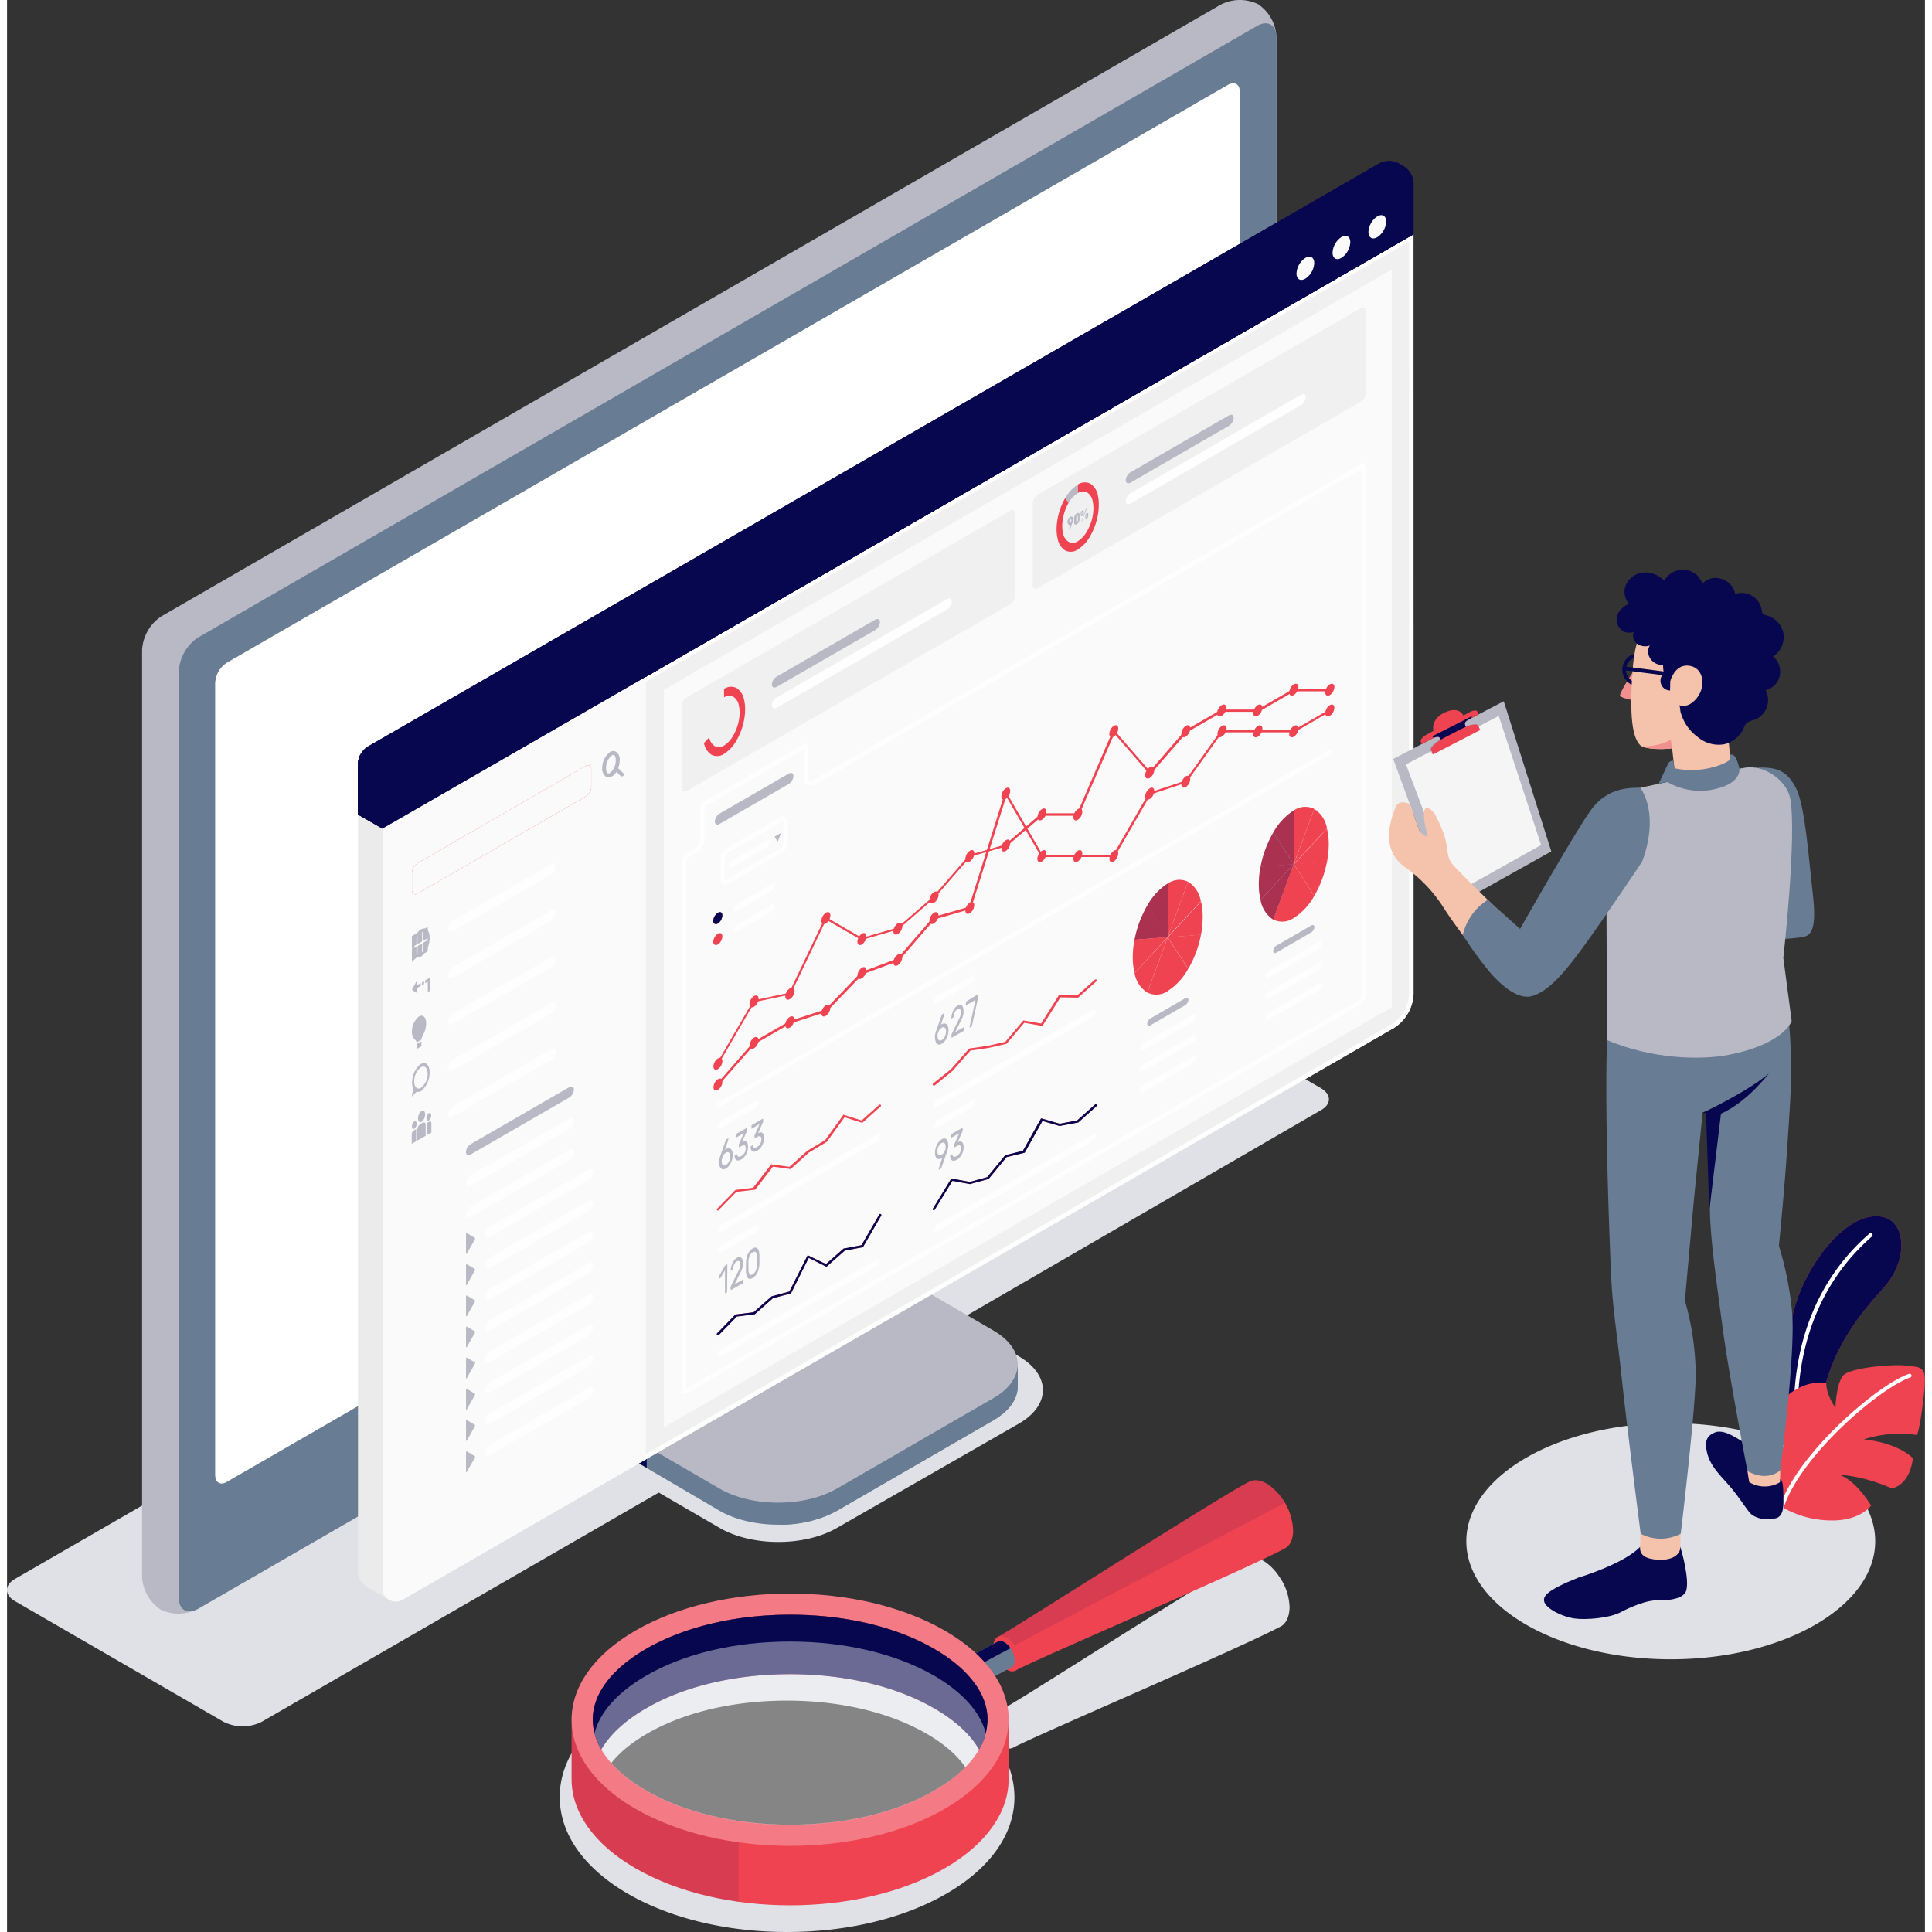 <svg xmlns="http://www.w3.org/2000/svg" xmlns:xlink="http://www.w3.org/1999/xlink" width="500" height="500" viewBox="34.398 20.965 432.919 436.095" fill="none"><rect x="34.398" y="20.965" width="432.919" height="436.095" fill="#333333" stroke="none"/><style>.B{fill:#b9b9c5}.C{opacity:.3}.D{fill:#ef4351}.E{fill:#fefefe}.F{fill:#07074f}.G{fill:#687c94}.H{opacity:.1}.I{fill:#f5c2ac}.J{fill:#f0f0f0}</style><path d="M323.902 384.07a12.67 12.67 0 0 0-1.85-6.5l-.8-1.2-.05-.06a13.047 13.047 0 0 0-.86-1.06l-.1-.1a11.25 11.25 0 0 0-.93-.91l-.1-.07a9.205 9.205 0 0 0-1-.76l-.6-.33-.27-.12-.3-.14a4.5 4.5 0 0 0-.44-.14h-.12a3.41 3.41 0 0 0-.52-.1 3.27 3.27 0 0 0-1.91.3c-5.3 2.65-35.77 22.05-49.8 30.8l-6.95 4.22c-.208.12-.385.283-.52.48a.327.327 0 0 1-.05.08 2.16 2.16 0 0 0-.16.3c-.03.068-.053.138-.07.2-.033.088-.06.178-.08.27v.18l-1.15.63-1 .56a40.016 40.016 0 0 0-7.92-5.88c-9.62-5.55-22.36-8.6-35.88-8.6s-26.26 3.06-35.88 8.6c-10 5.75-15.44 13.52-15.44 21.87s5.48 16.1 15.44 21.87c9.62 5.55 22.36 8.6 35.88 8.6s26.26-3.05 35.88-8.6c10-5.76 15.44-13.52 15.44-21.87a20.05 20.05 0 0 0-3.26-10.8l.92-.5c.3.2.625.32.975.354a2.07 2.07 0 0 0 1.025-.164c4.76-2.62 51.16-22.4 60.65-27.5 1-.67 1.7-2 1.78-3.92zm-82 56.74c-8.3 4.8-19.5 7.43-31.5 7.43s-23.2-2.64-31.5-7.43c-7.13-4.12-11.06-9.2-11.06-14.27s3.93-10.16 11.06-14.27c8.3-4.8 19.48-7.44 31.5-7.44s23.2 2.64 31.5 7.44c7.13 4.1 11.06 9.18 11.06 14.27s-3.96 10.15-11.1 14.27h.05zM331 266.6l-47.06-27.23a9.58 9.58 0 0 0-4.33-1.036 9.567 9.567 0 0 0-4.33 1.036l-239.1 138c-2.4 1.38-2.4 3.62 0 5l47.07 27.23a9.57 9.57 0 0 0 8.66 0l89.6-51.73 13.78 8c7.3 4.2 19.1 4.2 26.4 0l41.05-23.53c7.3-4.2 7.3-11 0-15.25l-13.77-8 82-47.54c2.4-1.33 2.4-3.55.02-4.95zm78.94 128.9c25.488 0 46.15-11.932 46.15-26.65s-20.662-26.65-46.15-26.65-46.15 11.932-46.15 26.65 20.662 26.65 46.15 26.65z" fill="#e0e1e7"/><use xlink:href="#B" class="D"/><use xlink:href="#B" opacity=".04" class="F"/><path d="M438.29 343.16a.45.45 0 0 0 .36-.45c-.72-17.76 5.06-32.5 16.7-42.64a.434.434 0 0 0 .102-.134.44.44 0 0 0 .044-.163.433.433 0 0 0-.24-.416.42.42 0 0 0-.163-.043.41.41 0 0 0-.167.022.425.425 0 0 0-.146.084c-11.86 10.3-17.74 25.3-17 43.33a.44.44 0 0 0 .45.42l.05-.01z" fill="#fff"/><path d="M435 361.1a22.064 22.064 0 0 0 11 3.06c6.7.16 9.16-3.36 9.16-3.36s-3.4-5.8-7.35-7a36.93 36.93 0 0 1 12 3.13s4-.47 4.78-6.8c0 0-2.86-3.35-11.07-4.27a26.437 26.437 0 0 1 11.87-1c.55.14 1.72-8 1.9-11.78s-1.27-3.5-4.2-3.87-12.66.44-14.23 2.24-1.75 7.26-1.75 7.26-2.1-2.8-2.06-5.55a10.26 10.26 0 0 0-6 1c-3 1.54-4 2.77-4.16 5.1s-.35 5.83.6 8.54c0 0-2.77-4.47-2.63-8.35a41.26 41.26 0 0 0-2.85 5.84c-1.3 3.4.24 11.63 5 15.8z" class="D"/><path d="M435.14 361.52a.413.413 0 0 0 .3-.28c3.8-11.67 21.7-27 28.55-29.34a.43.43 0 0 0 .15-.082c.044-.037.08-.083.104-.135s.04-.107.043-.165-.006-.114-.027-.168a.4.4 0 0 0-.082-.15.41.41 0 0 0-.299-.147.433.433 0 0 0-.17.027c-7 2.35-25.22 18-29.1 29.9a.44.44 0 0 0 .28.55c.082.025.17.025.25 0z" fill="#fff"/><path d="m221.68 362 35.38-20.46c3.64-2.1 5.46-4.86 5.46-7.62V329l-33.3-18.9a7.83 7.83 0 0 1-2.486-2.63 7.83 7.83 0 0 1-1.034-3.469v-43.67l-61.7 35.7v43.6a7.763 7.763 0 0 0 3.53 6.1L195.27 362c7.3 4.16 19.12 4.16 26.4 0z" class="G"/><path d="M178.78 347.38v4.9l-11.32-6.52a7.79 7.79 0 0 1-3.52-6.1v-43.6l11.77-6.8.75 9.1-8.25 4.77v34.08a7.735 7.735 0 0 0 1.025 3.474 7.75 7.75 0 0 0 2.495 2.626l7.05 4.08z" class="F"/><path d="M168.21 337.2a7.8 7.8 0 0 0 1.03 3.47 7.79 7.79 0 0 0 2.489 2.63l23.54 13.7c7.3 4.2 19.1 4.2 26.4 0l35.4-20.45c7.3-4.2 7.3-11 0-15.24l-23.55-13.7a7.765 7.765 0 0 1-3.53-6.1v-34.08l-61.78 35.7v34.08z" class="B"/><path opacity=".15" d="m240.69 311.75-7.17-4.14a7.765 7.765 0 0 1-3.53-6.1v-34.1l-61.78 35.7v34.08a7.8 7.8 0 0 0 1.03 3.47 7.79 7.79 0 0 0 2.489 2.63l7.05 4.06 61.9-35.62z" class="F"/><path d="M262.53 329v4.92c0 2.77-1.83 5.5-5.47 7.63L221.68 362a26.47 26.47 0 0 1-12.6 3.13v-4.9a26.47 26.47 0 0 0 12.6-3.13l35.38-20.46c3.64-2.15 5.47-4.9 5.47-7.63z" class="G"/><path d="M69 384.26a9.475 9.475 0 0 0 8.53-.16l239-138a9.71 9.71 0 0 0 3.113-3.283 9.72 9.72 0 0 0 1.287-4.337V29.37a9.431 9.431 0 0 0-4.13-7.46 9.44 9.44 0 0 0-8.53.15l-239 138a9.6 9.6 0 0 0-3.1 3.284 9.73 9.73 0 0 0-1.29 4.336v209.1a9.45 9.45 0 0 0 1.174 4.228 9.46 9.46 0 0 0 2.956 3.242z" class="B"/><path d="m77.53 384.1 239-137.95c1.28-.835 2.346-1.96 3.1-3.284s1.206-2.8 1.3-4.336V29.37c0-2.8-2-3.95-4.4-2.54l-238.95 138a9.725 9.725 0 0 0-3.11 3.284 9.73 9.73 0 0 0-1.289 4.336v209.1c-.05 2.8 1.92 3.95 4.35 2.54z" class="G"/><use xlink:href="#C" fill="#a5aab1"/><use xlink:href="#C" opacity=".7" fill="#fff"/><path d="M196.55 306.65a2.586 2.586 0 0 1-1.32-.34 3.38 3.38 0 0 1-1.46-3.11 9.53 9.53 0 0 1 1.268-4.323 9.52 9.52 0 0 1 3.112-3.257 2.993 2.993 0 0 1 1.663-.686 2.99 2.99 0 0 1 1.757.389c.532.306.957.768 1.218 1.324a2.99 2.99 0 0 1 .242 1.783 9.55 9.55 0 0 1-1.267 4.328 9.538 9.538 0 0 1-3.113 3.262c-.633.4-1.357.607-2.1.63zm3.7-10.65a3.28 3.28 0 0 0-1.59.5 8.58 8.58 0 0 0-2.742 2.897 8.59 8.59 0 0 0-1.138 3.823c-.135.433-.118.9.047 1.323a2 2 0 0 0 2.164 1.248c.45-.068.86-.287 1.17-.62a8.59 8.59 0 0 0 2.743-2.896 8.58 8.58 0 0 0 1.137-3.824 2.446 2.446 0 0 0-.2-1.254 2.44 2.44 0 0 0-.8-.986 1.63 1.63 0 0 0-.79-.21z" fill="#a5aab1"/><path d="M351.87 73.76 119.16 208v171.47a2.99 2.99 0 0 0 .412 1.47 3 3 0 0 0 1.083 1.078c.448.26.956.4 1.474.405a3.01 3.01 0 0 0 1.481-.374l223.92-129.1a9.59 9.59 0 0 0 4.34-7.52V73.76z" class="J"/><path d="M350.87 75.5v169.93c-.084 1.33-.474 2.62-1.14 3.775s-1.6 2.138-2.7 2.875L123.1 381.18a1.93 1.93 0 0 1-1 .27 2 2 0 0 1-1.37-.56 1.928 1.928 0 0 1-.448-.648 1.93 1.93 0 0 1-.152-.772V208.54L350.87 75.5zm.98-1.68L119.16 208v171.47c0 .796.316 1.56.88 2.12a3 3 0 0 0 2.121.879 2.89 2.89 0 0 0 1.48-.4l223.9-129.13a9.59 9.59 0 0 0 4.34-7.52l-.02-171.6z" class="E"/><path opacity=".8" d="M346.35 70.58 113.62 204.76l5.54 3.2 232.7-134.2-5.52-3.18z" class="B"/><path d="M120.72 382.1a2.99 2.99 0 0 1-1.138-1.097 3 3 0 0 1-.422-1.523V208l-5.54-3.2v170.53c-.015.2-.015.42 0 .63a4.59 4.59 0 0 0 .74 1.942c.392.583.91 1.068 1.52 1.418l4.57 2.65.23.12h.04z" fill="#ebebeb"/><g class="F"><use xlink:href="#D"/><use xlink:href="#D" class="C"/><use xlink:href="#E"/><use xlink:href="#E" opacity=".4"/><use xlink:href="#F"/><use xlink:href="#F" opacity=".5"/></g><path d="M341.7 73.33c0 1.3.9 1.82 2 1.17a4.393 4.393 0 0 0 1.42-1.52 4.52 4.52 0 0 0 .58-2c0-1.3-.9-1.82-2-1.17a4.41 4.41 0 0 0-1.42 1.522 4.503 4.503 0 0 0-.58 1.998zM333.6 78c0 1.3.9 1.82 2 1.17a4.41 4.41 0 0 0 1.42-1.522 4.516 4.516 0 0 0 .58-1.998c0-1.3-.9-1.82-2-1.17a4.41 4.41 0 0 0-1.42 1.522A4.503 4.503 0 0 0 333.6 78zm-8.14 4.7c0 1.3.9 1.82 2 1.17a4.41 4.41 0 0 0 1.42-1.522 4.49 4.49 0 0 0 .581-1.998c0-1.3-.9-1.82-2-1.17a4.48 4.48 0 0 0-2 3.52zM119.16 208v171.47a2.99 2.99 0 0 0 .412 1.47 3 3 0 0 0 1.083 1.078c.448.26.956.4 1.474.405a3.01 3.01 0 0 0 1.481-.374l55-31.72V173.75L119.16 208zm63.5-31.35v166.5L347 248.3V81.78l-164.32 94.87z" fill="#fafafa"/><use xlink:href="#G" class="D"/><use xlink:href="#G" opacity=".8" fill="#fafafa"/><g class="B"><path d="m173.44 195.44-1.1-1.08a4.98 4.98 0 0 0 .35-1.78 2.1 2.1 0 0 0-.158-1.071 2.11 2.11 0 0 0-.672-.85 1.29 1.29 0 0 0-.688-.164c-.24.01-.473.088-.672.224a4.46 4.46 0 0 0-1.315 1.604 4.463 4.463 0 0 0-.445 2.026c-.04.366.016.735.164 1.072a2.1 2.1 0 0 0 .676.848c.178.108.383.163.6.16.272-.004.538-.08.77-.22a3.12 3.12 0 0 0 1-1l.92.88a.39.39 0 0 0 .136.098.387.387 0 0 0 .164.032.46.46 0 0 0 .175-.038.434.434 0 0 0 .145-.102.41.41 0 0 0 .099-.15.443.443 0 0 0 .03-.177.42.42 0 0 0-.045-.173.426.426 0 0 0-.113-.14zm-2.95 0a.477.477 0 0 1-.23.095.48.48 0 0 1-.25-.035c-.2-.1-.4-.48-.4-1.16a3.64 3.64 0 0 1 .33-1.586 3.63 3.63 0 0 1 .989-1.284.59.59 0 0 1 .3-.1.327.327 0 0 1 .17 0c.18.1.4.47.4 1.16a3.67 3.67 0 0 1-.319 1.61 3.476 3.476 0 0 1-1 1.3v-.01zm-43.76 38.82-.85.5s-.1 0-.1-.07v-2.3a.23.23 0 0 1 .024-.1.215.215 0 0 1 .066-.08l.85-.5s.1 0 .1.07v2.3a.23.23 0 0 1-.024.1.232.232 0 0 1-.066.08zm1.27-.74-.85.5c-.05 0-.1 0-.1-.07v-2.3a.204.204 0 0 1 .09-.17l.85-.47c.05 0 .1 0 .1.06v2.3c-.004.03-.014.06-.03.084s-.036.048-.06.066z"/><use xlink:href="#H"/><path d="m126.73 237.23-.85.5s-.1 0-.1-.07v-2.3a.23.23 0 0 1 .024-.1.232.232 0 0 1 .066-.08l.85-.5s.1 0 .1.07v2.3c0 .035-.01.07-.024.1a.23.23 0 0 1-.066.079zm1.27-.73-.85.5c-.05 0-.1 0-.1-.07v-2.3a.204.204 0 0 1 .09-.17l.85-.44c.05 0 .1 0 .1.06v2.3a.22.22 0 0 1-.09.12z"/><use xlink:href="#H" y="2.97"/><path d="m126.86 245.07-1-.63v-.2l1-1.85c0-.1.13-.08.13 0v2.5c.01.1-.08.2-.13.18z"/><path d="m126.42 243.66 1.38-.8v.65l-1.38.8c-.1.07-.2 0-.2-.2a.59.59 0 0 1 .21-.45zm1.64-.94.47-.27v.65l-.47.27v-.65zm1.74-.72v2.4a.54.54 0 0 1-.22.45c-.1.07-.2 0-.2-.2v-2.08l-.58.33v-.65l.8-.46c.12-.03.22.06.22.2zm-2.53 8.48a4.54 4.54 0 0 0-1.198 1.774 4.516 4.516 0 0 0-.252 2.126c.17 1.25.9 1.2 1 1.78 0 .07.05.1.1.07l.93-.53a.241.241 0 0 0 .067-.075.23.23 0 0 0 .033-.095c.1-.77 1.05-1.7 1.05-3.57.01-1.43-.78-2.13-1.72-1.48zm.56 6.72-.9.52c-.06 0-.1 0-.1-.1v-.82a.29.29 0 0 1 .03-.123.3.3 0 0 1 .08-.097l.9-.52c.06 0 .1 0 .1.1v.84a.26.26 0 0 1-.11.2zm-.34-26.2a5.46 5.46 0 0 0-1.63 3.46 3.66 3.66 0 0 0 .23 1.88l-.3 1.58c0 .13 0 .2.12.1l.9-1a1.41 1.41 0 0 0 1.32-.38 5.46 5.46 0 0 0 1.63-3.46c.23-2.2-.93-3.28-2.28-2.2zm.32 5.16c-.83.48-1.5-.17-1.5-1.46a4.01 4.01 0 0 1 .382-1.776 3.996 3.996 0 0 1 1.128-1.424c.84-.48 1.52.17 1.52 1.46a3.99 3.99 0 0 1-.382 1.789 3.994 3.994 0 0 1-1.138 1.43v-.02zm-.32 25.2a5.43 5.43 0 0 0-1.63 3.45c-.1.64-.01 1.3.23 1.9l-.3 1.57c0 .13 0 .2.12.12l.9-1a1.41 1.41 0 0 0 1.32-.38 5.484 5.484 0 0 0 1.63-3.46c.23-2.2-.93-3.3-2.28-2.2zm.32 5.16c-.83.48-1.5-.17-1.5-1.46a4.01 4.01 0 0 1 .382-1.776 3.996 3.996 0 0 1 1.128-1.424c.84-.48 1.52.17 1.52 1.46a4.003 4.003 0 0 1-1.52 3.2zm.96 5.97a2.11 2.11 0 0 1-.201.939c-.14.293-.344.55-.6.75-.44.26-.8-.1-.8-.77a2.123 2.123 0 0 1 .205-.937 2.12 2.12 0 0 1 .595-.753c.44-.25.8.1.8.77zm1.37.24c.004.217-.042.43-.134.627a1.41 1.41 0 0 1-.396.503c-.3.17-.54-.06-.54-.5a1.4 1.4 0 0 1 .136-.629c.094-.196.232-.367.404-.5.3-.17.53.06.53.5zm-1.24 4.6-1.9 1.08V276a1.65 1.65 0 0 1 .19-.737 1.66 1.66 0 0 1 .5-.573l.52-.3c.37-.2.68 0 .68.52v2.43zm.8-3.19-.52.3v2.75l1-.57v-2.14c-.02-.34-.23-.48-.48-.34zm-3.9 1.1c0 .45.24.68.53.5.168-.133.304-.304.396-.498a1.42 1.42 0 0 0 .134-.622c0-.46-.24-.7-.53-.52a1.44 1.44 0 0 0-.395.504c-.092.196-.138.4-.135.626zm.45.88.5-.3v2.76l-1 .56V277c.005-.175.052-.347.137-.5a1.09 1.09 0 0 1 .353-.38z"/></g><path d="M135 228.86 157.22 216c.6-.35 1.08-.1 1.08.55a2.325 2.325 0 0 1-.325 1.03 2.32 2.32 0 0 1-.755.771L135 231.2c-.6.34-1.08.1-1.08-.55.026-.364.137-.716.325-1.03a2.31 2.31 0 0 1 .755-.771zm0 10.44 22.2-12.82c.6-.34 1.08-.1 1.08.55a2.325 2.325 0 0 1-.325 1.03 2.31 2.31 0 0 1-.755.771L135 241.66c-.6.34-1.08.1-1.08-.55.026-.364.137-.716.325-1.03a2.31 2.31 0 0 1 .755-.771zm0 10.47L157.22 237c.6-.35 1.08-.1 1.08.54a2.307 2.307 0 0 1-.324 1.03 2.31 2.31 0 0 1-.756.77L135 252.1c-.6.35-1.08.1-1.08-.55a2.3 2.3 0 0 1 1.08-1.79zm0 10.45 22.2-12.82c.6-.35 1.08-.1 1.08.55a2.297 2.297 0 0 1-.325 1.025 2.3 2.3 0 0 1-.755.765L135 262.57c-.6.34-1.08.1-1.08-.55.025-.364.136-.717.324-1.03a2.32 2.32 0 0 1 .756-.77zm0 10.45 22.2-12.82c.6-.34 1.08-.1 1.08.55a2.325 2.325 0 0 1-.325 1.03 2.31 2.31 0 0 1-.755.771L135 273c-.6.34-1.08.1-1.08-.55a2.33 2.33 0 0 1 .329-1.018c.188-.3.445-.57.75-.762z" class="E"/><path d="m139.07 279.2 22.2-12.82c.6-.35 1.08-.1 1.08.54a2.307 2.307 0 0 1-.324 1.03 2.29 2.29 0 0 1-.756.77l-22.2 12.82c-.6.35-1.08.1-1.08-.54.025-.364.136-.717.324-1.03a2.31 2.31 0 0 1 .756-.77z" class="B"/><path d="m139.07 286.27 22.2-12.82c.6-.35 1.08-.1 1.08.55a2.3 2.3 0 0 1-.325 1.025 2.29 2.29 0 0 1-.755.765l-22.2 12.82c-.6.35-1.08.1-1.08-.54.025-.364.136-.717.324-1.03a2.31 2.31 0 0 1 .756-.77zm0 7.06 22.2-12.82c.6-.35 1.08-.1 1.08.55a2.297 2.297 0 0 1-.325 1.025 2.29 2.29 0 0 1-.755.765l-22.2 12.83c-.6.34-1.08.1-1.08-.55.026-.364.137-.716.325-1.03a2.32 2.32 0 0 1 .755-.771zm4.32 4.5L165.6 285c.6-.35 1.08-.1 1.08.54a2.32 2.32 0 0 1-.324 1.03 2.31 2.31 0 0 1-.756.77l-22.2 12.82c-.6.35-1.08.1-1.08-.54a2.32 2.32 0 0 1 .325-1.028 2.33 2.33 0 0 1 .755-.772z" class="E"/><path d="m138.2 303.9 1.8-3.18c.07-.12.07-.28 0-.32l-1.8-1.1c-.08-.05-.2.1-.2.28v4.28c.01.15.13.2.2.04z" class="B"/><path d="M143.39 304.85 165.6 292c.6-.34 1.08-.1 1.08.55a2.33 2.33 0 0 1-1.08 1.8l-22.2 12.85c-.6.35-1.08.1-1.08-.55a2.35 2.35 0 0 1 1.08-1.8z" class="E"/><path d="m138.2 310.93 1.8-3.18c.07-.12.07-.28 0-.33l-1.8-1.1c-.08-.05-.2.12-.2.3v4.28c.01.17.13.2.2.04z" class="B"/><path d="m143.39 311.9 22.2-12.82c.6-.35 1.08-.1 1.08.55a2.33 2.33 0 0 1-1.08 1.8l-22.2 12.82c-.6.34-1.08.1-1.08-.55a2.35 2.35 0 0 1 1.08-1.8z" class="E"/><path d="m138.2 318 1.8-3.2c.07-.12.07-.28 0-.32l-1.8-1.1c-.08-.05-.2.12-.2.3v4.28c.01.14.13.16.2.04z" class="B"/><path d="m143.39 318.93 22.2-12.82c.6-.35 1.08-.1 1.08.54a2.32 2.32 0 0 1-.324 1.03 2.31 2.31 0 0 1-.756.77l-22.2 12.82c-.6.35-1.08.1-1.08-.54a2.33 2.33 0 0 1 .325-1.029 2.34 2.34 0 0 1 .755-.771z" class="E"/><path d="m138.2 325 1.8-3.18c.07-.12.07-.28 0-.32l-1.8-1.1c-.08-.06-.2.1-.2.28V325c.01.13.13.16.2 0z" class="B"/><path d="m143.39 326 22.2-12.82c.6-.34 1.08-.1 1.08.55a2.334 2.334 0 0 1-.325 1.03 2.33 2.33 0 0 1-.755.771l-22.2 12.82c-.6.34-1.08.1-1.08-.55a2.35 2.35 0 0 1 .327-1.027c.188-.312.445-.577.753-.773z" class="E"/><path d="m138.2 332 1.8-3.18c.07-.12.07-.28 0-.33l-1.8-1.1c-.08-.05-.2.12-.2.3V332c.01.17.13.2.2 0z" class="B"/><path d="m143.39 333 22.2-12.82c.6-.35 1.08-.1 1.08.55a2.314 2.314 0 0 1-.325 1.025 2.31 2.31 0 0 1-.755.765l-22.2 12.83c-.6.34-1.08.1-1.08-.55a2.35 2.35 0 0 1 1.08-1.8z" class="E"/><path d="m138.2 339.08 1.8-3.2c.07-.12.07-.28 0-.32l-1.8-1.1c-.08-.05-.2.12-.2.3V339c.01.2.13.23.2.08z" class="B"/><path d="m143.39 340 22.2-12.82c.6-.35 1.08-.1 1.08.54a2.32 2.32 0 0 1-.324 1.03 2.31 2.31 0 0 1-.756.77l-22.2 12.82c-.6.35-1.08.1-1.08-.55a2.32 2.32 0 0 1 .328-1.023c.187-.31.445-.573.752-.767z" class="E"/><path d="m138.2 346.1 1.8-3.18c.07-.12.07-.28 0-.32l-1.8-1.1c-.08-.06-.2.1-.2.28v4.28c.01.17.13.2.2.04z" class="B"/><path d="m143.39 347.07 22.2-12.82c.6-.34 1.08-.1 1.08.55a2.33 2.33 0 0 1-1.08 1.8l-22.2 12.82c-.6.34-1.08.1-1.08-.55a2.35 2.35 0 0 1 1.08-1.8z" class="E"/><path d="M138.2 353.15 140 350c.07-.12.07-.28 0-.33l-1.8-1.1c-.08-.05-.2.12-.2.3v4.28c.02.14.14.16.22.01z" class="B"/><path d="m187.82 199.48 73-42.14c.315-.205.576-.48.764-.806a2.39 2.39 0 0 0 .316-1.064v-18.6c0-.7-.5-1-1.08-.62l-73 42.13c-.316.203-.58.48-.77.804s-.3.7-.32 1.066v18.62c0 .7.5.97 1.1.62z" class="J"/><path d="m194.18 186.35.48-2-.66.38v-.42a.165.165 0 0 1 0-.07v-.06l1.06-.6c.005.02.005.04 0 .06v.5l-.48 2v.07a.106.106 0 0 1 0 .05l-.32.18a.072.072 0 0 1-.033-.007.076.076 0 0 1-.044-.05.08.08 0 0 1-.003-.034zM196 183a.46.46 0 0 1 .29-.09.3.3 0 0 1 .2.08.5.5 0 0 1 .11.23 1.82 1.82 0 0 1 0 .33v.6a2.41 2.41 0 0 1 0 .38 2.48 2.48 0 0 1-.1.36c-.057.112-.124.22-.2.32a1.205 1.205 0 0 1-.3.24.745.745 0 0 1-.3.1.34.34 0 0 1-.19-.09.425.425 0 0 1-.12-.23 1.82 1.82 0 0 1 0-.33v-.6a2.41 2.41 0 0 1 0-.38 1.2 1.2 0 0 1 .12-.37 1.59 1.59 0 0 1 .19-.31 1.1 1.1 0 0 1 .29-.24zm.24 1.38v-.58a.75.75 0 0 0 0-.15.28.28 0 0 0 0-.1.082.082 0 0 0-.07 0h-.1a.55.55 0 0 0-.11.1.44.44 0 0 0-.07.12.75.75 0 0 0 0 .15v.9a.24.24 0 0 0 0 .1.105.105 0 0 0 .07 0 .143.143 0 0 0 .1 0 .35.35 0 0 0 .11-.1.286.286 0 0 0 .07-.12.42.42 0 0 0 0-.15.92.92 0 0 0-.05-.17l.05.01zm1.26-1.52v-.26a.713.713 0 0 0 0-.16l-.06-.12a.124.124 0 0 0-.1 0 .256.256 0 0 0-.15 0 .46.46 0 0 0-.15.12.435.435 0 0 0-.1.17.64.64 0 0 0-.06.19.67.67 0 0 0 0 .2v.26c-.01.06-.01.12 0 .18.006.043.027.083.06.1.018.008.036.01.055.01s.038-.003.055-.01a.38.38 0 0 0 .15 0 .62.62 0 0 0 .15-.13.515.515 0 0 0 .1-.16.7.7 0 0 0 .06-.19 1.47 1.47 0 0 0 0-.21zm.54-1.06v.07l-1.1 2.9.18-.1a.11.11 0 0 0 .05-.05v-.06l1.1-2.86-.18.1a.106.106 0 0 0-.05 0zm-3.87-1.18-.73-1.13a14.44 14.44 0 0 0-1.73 4.67l1.18-.1a10.93 10.93 0 0 1 1.28-3.44zm2.07-2.24v-1.9a8.17 8.17 0 0 0-2.8 3l.73 1.13a6.124 6.124 0 0 1 2.07-2.22zm-3.52 7.46c.003-.597.06-1.193.17-1.78l-1.18.1c-.158.8-.24 1.594-.24 2.4a8.73 8.73 0 0 0 .24 2.13l1.18-1.28a6.853 6.853 0 0 1-.17-1.57z"/><path d="M200.77 178.92c-.1-.54-.29-1.055-.588-1.514s-.686-.853-1.142-1.156a2.82 2.82 0 0 0-1.43-.265c-.49.04-.964.206-1.37.485v1.9a2.08 2.08 0 0 1 1.015-.351c.363-.027.727.043 1.055.2a2.94 2.94 0 0 1 .852.865c.22.344.366.73.428 1.135.117.515.174 1.042.17 1.57a9.847 9.847 0 0 1-.17 1.78 11.17 11.17 0 0 1-1.28 3.44 6.275 6.275 0 0 1-2.07 2.24 2.06 2.06 0 0 1-2.07.15 2.89 2.89 0 0 1-1.28-2l-1.18 1.28c.085.542.283 1.06.58 1.52s.7.852 1.15 1.15a2.79 2.79 0 0 0 1.43.27 2.78 2.78 0 0 0 1.37-.49 8.325 8.325 0 0 0 2.8-3 14.64 14.64 0 0 0 1.73-4.66c.15-.794.228-1.6.23-2.4a9.2 9.2 0 0 0-.23-2.15z" class="D"/><path d="m208.13 173.68 22.2-12.82c.6-.35 1.1-.1 1.1.54-.027.365-.14.718-.33 1.03a2.33 2.33 0 0 1-.761.769l-22.2 12.8c-.6.35-1.1.1-1.1-.54a2.32 2.32 0 0 1 .334-1.02c.19-.31.448-.57.756-.76z" class="B"/><path d="m208.13 178.4 38.45-22.2c.6-.35 1.08-.1 1.08.55a2.3 2.3 0 0 1-1.08 1.79l-38.45 22.2c-.6.35-1.1.1-1.1-.55a2.32 2.32 0 0 1 .33-1.026c.2-.31.45-.573.76-.764z" class="E"/><path d="m267 153.75 73-42.14a2.39 2.39 0 0 0 .764-.811 2.4 2.4 0 0 0 .316-1.069v-18.6c0-.7-.48-1-1.08-.62l-73 42.13a2.4 2.4 0 0 0-1.08 1.88v18.6c.02.7.5.97 1.08.63z" class="J"/><path d="M273.74 138.9c.001-.132.02-.264.06-.4a1.34 1.34 0 0 1 .14-.35c.06-.104.13-.202.2-.3a1.48 1.48 0 0 1 .24-.2.98.98 0 0 1 .24-.08.36.36 0 0 1 .21.05.45.45 0 0 1 .15.18 1 1 0 0 1 .05.33c.005.063.005.127 0 .2a1.08 1.08 0 0 1 0 .18 1.23 1.23 0 0 1-.05.17l-.06.16-.42 1.14a.151.151 0 0 0 0 .06.11.11 0 0 1-.05.05l-.35.2a.07.07 0 0 1-.005-.025.07.07 0 0 1 .005-.025l.3-.77a.45.45 0 0 1-.2 0 .262.262 0 0 1-.17-.07.41.41 0 0 1-.12-.18.814.814 0 0 1-.16-.33zm.9-.5a.345.345 0 0 0 0-.12c-.004-.013-.01-.025-.02-.035s-.02-.02-.03-.025h-.08a.17.17 0 0 0-.1 0l-.1.07-.07.1a.51.51 0 0 0-.06.13.565.565 0 0 0 0 .13.402.402 0 0 0 0 .12s0 .05.06.06h.07c.03.01.06.01.1 0 .035-.02.066-.048.1-.08s.06-.062.08-.1a.48.48 0 0 0 .05-.13.565.565 0 0 0 0-.13zm1.24-1.57a.44.44 0 0 1 .28-.09.284.284 0 0 1 .2.08.62.62 0 0 1 .12.23 1.14 1.14 0 0 1 0 .33v.6c.014.126.014.254 0 .38-.03.123-.07.243-.12.36s-.12.222-.2.32a1.31 1.31 0 0 1-.28.24.79.79 0 0 1-.3.1.34.34 0 0 1-.2-.09.536.536 0 0 1-.12-.23 1.71 1.71 0 0 1 0-.32v-.6a2.41 2.41 0 0 1 0-.38 2.42 2.42 0 0 1 .12-.37c.05-.112.12-.217.2-.3s.18-.18.3-.24zm.23 1.38a5.61 5.61 0 0 0 0-.58.655.655 0 0 0 0-.14.29.29 0 0 0 0-.11.105.105 0 0 0-.07 0h-.1a.26.26 0 0 0-.1.1c-.02.04-.057.078-.08.12v.32a5.42 5.42 0 0 0 0 .57v.15a.557.557 0 0 0 0 .1c.012.006.026.01.04.01s.028-.004.04-.01h.1l.1-.1a.495.495 0 0 0 .07-.13.75.75 0 0 0 0-.15.855.855 0 0 0 0-.16zm1.3-1.77a1.13 1.13 0 0 1 0 .26 1.47 1.47 0 0 1 0 .21l-.07.2c-.028.072-.06.1-.1.16a.647.647 0 0 1-.16.13.295.295 0 0 1-.15.05.17.17 0 0 1-.1 0 .37.37 0 0 1-.07-.12.9.9 0 0 1 0-.18.48.48 0 0 1 0-.12.82.82 0 0 1 0-.14 1.335 1.335 0 0 1 0-.2 1.17 1.17 0 0 1 .07-.19.62.62 0 0 1 .1-.17.823.823 0 0 1 .15-.12.36.36 0 0 1 .16 0c.016-.007.033-.01.05-.01s.035.003.05.01a.37.37 0 0 1 .07.12.8.8 0 0 1 0 .12zm.56-.72v-.07h.05l.18-.1-1.1 2.86a.3.3 0 0 1 0 .06v.05l-.18.1 1.04-2.9zm-1 1.22v.12c0 .02 0 0 .06 0a.103.103 0 0 0 .047-.03.1.1 0 0 0 .023-.05v-.37a.48.48 0 0 0 0-.12h-.07a.15.15 0 0 0-.06.1.47.47 0 0 0 0 .14v.22zm1.47.1a1.13 1.13 0 0 1 0 .26 1.47 1.47 0 0 1 0 .21l-.07.2c-.028.072-.064.113-.1.16a.37.37 0 0 1-.15.13.293.293 0 0 1-.15 0c-.015.007-.032.01-.05.01s-.034-.004-.05-.01a.37.37 0 0 1-.07-.12.965.965 0 0 1 0-.17.87.87 0 0 1 0-.26 1.47 1.47 0 0 1 0-.21 1.17 1.17 0 0 1 .07-.19.46.46 0 0 1 .1-.16.58.58 0 0 1 .15-.13.38.38 0 0 1 .15 0 .15.15 0 0 1 .055-.011c.02 0 .038.004.055.01a.37.37 0 0 1 .07.12.706.706 0 0 1 0 .13v.04zm-.44.5v.12c0 .02 0 0 .06 0a.103.103 0 0 0 .047-.03.1.1 0 0 0 .023-.05.54.54 0 0 0 0-.15.81.81 0 0 0 0-.22.27.27 0 0 0 0-.12h-.07a.15.15 0 0 0-.06.1.47.47 0 0 0 0 .14v.22zm-1.9-5.28v-1.9a8.153 8.153 0 0 0-2.8 3l.73 1.13a6.107 6.107 0 0 1 2.07-2.22z" class="B"/><path d="M280.63 132.8a3.94 3.94 0 0 0-.584-1.517 3.935 3.935 0 0 0-1.146-1.153 2.78 2.78 0 0 0-1.43-.269 2.77 2.77 0 0 0-1.37.489v1.9c.3-.206.65-.328 1.015-.355a2.07 2.07 0 0 1 1.055.205 2.94 2.94 0 0 1 .852.865c.22.344.366.73.428 1.135.117.515.174 1.042.17 1.57a9.937 9.937 0 0 1-.17 1.78 10.92 10.92 0 0 1-1.28 3.44 6.284 6.284 0 0 1-2.07 2.24 2.064 2.064 0 0 1-2.07.15 2.88 2.88 0 0 1-.854-.863 2.902 2.902 0 0 1-.426-1.137 6.744 6.744 0 0 1-.17-1.57c.002-.597.06-1.193.17-1.78a10.92 10.92 0 0 1 1.25-3.44l-.73-1.13a14.498 14.498 0 0 0-1.73 4.66 13.17 13.17 0 0 0-.24 2.41 9.143 9.143 0 0 0 .24 2.13 3.88 3.88 0 0 0 1.73 2.67 2.79 2.79 0 0 0 1.43.27 2.78 2.78 0 0 0 1.37-.49 8.25 8.25 0 0 0 2.8-3 14.705 14.705 0 0 0 1.73-4.66 13.25 13.25 0 0 0 .23-2.41 9.19 9.19 0 0 0-.2-2.15z" class="D"/><path d="m288 127.56 22.2-12.83c.6-.34 1.08-.1 1.08.55a2.33 2.33 0 0 1-.326 1.029 2.322 2.322 0 0 1-.754.77L288 129.9c-.6.35-1.08.1-1.08-.55a2.3 2.3 0 0 1 1.08-1.79z" class="B"/><path d="m288 132.28 38.45-22.2c.6-.35 1.1-.1 1.1.55a2.32 2.32 0 0 1-.33 1.026c-.2.31-.45.573-.76.764L288 134.63c-.6.34-1.08.1-1.08-.55.026-.364.137-.716.325-1.03a2.31 2.31 0 0 1 .755-.771z" class="E"/><path d="m195.25 204.6 15.58-9c.6-.35 1.08-.1 1.08.54a2.307 2.307 0 0 1-.324 1.03 2.31 2.31 0 0 1-.756.77l-15.58 9c-.6.35-1.08.1-1.08-.55.026-.362.137-.713.325-1.025a2.3 2.3 0 0 1 .755-.765z" class="B"/><path d="M340.1 126.8v119a1.38 1.38 0 0 1-.58 1l-151.78 87.6v-119a1.46 1.46 0 0 1 .19-.562 1.47 1.47 0 0 1 .4-.438l1.9-1.1a3.38 3.38 0 0 0 1.135-1.173 3.377 3.377 0 0 0 .455-1.567v-6.86a1.4 1.4 0 0 1 .182-.563 1.39 1.39 0 0 1 .398-.437l21.8-12.58v6.4a1.64 1.64 0 0 0 .415 1.233c.15.166.333.3.537.392a1.63 1.63 0 0 0 .648.145c.353-.004.698-.1 1-.28l123.3-71.2zm.4-1.26a1 1 0 0 0-.48.15l-123.76 71.45a.9.9 0 0 1-.48.15c-.36 0-.6-.3-.6-.77v-6.9c0-.5-.25-.77-.6-.77a1 1 0 0 0-.48.15l-22.2 12.82a2.42 2.42 0 0 0-.764.811 2.4 2.4 0 0 0-.316 1.069v6.88a2.36 2.36 0 0 1-.32 1.066 2.37 2.37 0 0 1-.77.804l-1.9 1.1c-.316.203-.58.48-.77.804s-.3.7-.32 1.066v119.45c0 .5.25.78.6.78a1 1 0 0 0 .49-.15L340 247.63c.315-.204.577-.48.765-.805a2.38 2.38 0 0 0 .315-1.065V126.3c0-.5-.24-.77-.6-.77h.01zM196.52 220.6a1.057 1.057 0 0 1-.53-.13 1.27 1.27 0 0 1-.438-.493 1.28 1.28 0 0 1-.132-.647v-4.53a2.89 2.89 0 0 1 .389-1.318 2.92 2.92 0 0 1 .95-.992l12.07-7a1.25 1.25 0 0 1 .62-.211c.22-.014.442.03.64.13a1.27 1.27 0 0 1 .439.493 1.26 1.26 0 0 1 .13.647v4.53a2.89 2.89 0 0 1-.388 1.32c-.233.403-.56.742-.952 1l-12.06 7a1.41 1.41 0 0 1-.74.2zm.74-7.24c-.242.158-.444.37-.6.62s-.23.53-.25.82v4.53a.392.392 0 0 0 .07.27.385.385 0 0 0 .27-.08l12.07-6.95a1.89 1.89 0 0 0 .58-.63 1.91 1.91 0 0 0 .249-.82v-4.53a.38.38 0 0 0-.07-.27.388.388 0 0 0-.27.08l-12.06 6.96zm.74 1.87 7.87-4.56c.4-.23.72-.07.72.36a1.52 1.52 0 0 1-.72 1.2L198 216.8c-.4.23-.72.06-.72-.37a1.56 1.56 0 0 1 .217-.686c.125-.208.298-.384.503-.514z" class="E"/><path d="m207.67 209.92.65.93s.07 0 .1-.06l.65-1.68V209l-1.3.75a.16.16 0 0 0-.1.18z" class="B"/><g class="D"><use xlink:href="#I"/><use xlink:href="#J"/><path d="M211.1 250.5c.57-.33 1-.06 1 .6a2.31 2.31 0 0 1-1 1.81c-.58.33-1.05.06-1.05-.6a2.29 2.29 0 0 1 1.05-1.809zm8.12-2.64c.58-.33 1-.06 1 .6a2.19 2.19 0 0 1-.284 1.024c-.184.324-.42.584-.716.786-.58.33-1 .06-1-.6.014-.36.1-.7.285-1.024s.42-.584.715-.786zm8.13-8.46c.58-.33 1-.06 1 .6a2.28 2.28 0 0 1-1 1.799c-.57.34-1 .07-1-.6a2.21 2.21 0 0 1 .3-1.02c.184-.313.416-.584.7-.8zm8.12-2.98c.58-.33 1-.06 1 .6a2.19 2.19 0 0 1-.284 1.024c-.184.324-.42.584-.716.786-.58.33-1 .06-1-.6.014-.36.1-.7.285-1.024s.42-.584.715-.786zm8.12-9.42c.58-.34 1.05-.07 1.05.6-.02.363-.126.716-.3 1.03a2.31 2.31 0 0 1-.741.779c-.57.33-1 .06-1-.6.016-.357.114-.705.288-1.018a2.3 2.3 0 0 1 .712-.782zm8.13-2.3c.57-.33 1-.06 1 .6a2.306 2.306 0 0 1-.288 1.018 2.3 2.3 0 0 1-.712.782c-.58.34-1 .07-1-.6a2.31 2.31 0 0 1 1-1.81zm8.12-25.8c.58-.33 1-.06 1 .6-.017.358-.115.708-.3 1.022s-.417.584-.7.788c-.58.33-1 .06-1-.6a2.31 2.31 0 0 1 .287-1.022c.173-.315.417-.584.713-.788zM268 213c.57-.34 1-.07 1 .6a2.35 2.35 0 0 1-.289 1.022 2.434 2.434 0 0 1-.7.788c-.58.33-1.05.06-1.05-.6a2.28 2.28 0 0 1 .309-1.026c.182-.313.436-.578.74-.774zm8.1 0c.58-.34 1-.07 1 .6-.016.36-.114.7-.288 1.023s-.417.583-.712.787c-.58.33-1 .06-1-.6a2.26 2.26 0 0 1 .285-1.02 2.28 2.28 0 0 1 .715-.781zm8.12 0c.58-.34 1-.07 1 .6a2.31 2.31 0 0 1-.29 1.022 2.437 2.437 0 0 1-.7.788c-.57.33-1 .06-1-.6a2.32 2.32 0 0 1 .288-1.018 2.31 2.31 0 0 1 .712-.782zm8.13-14.1c.57-.34 1-.07 1 .6a2.34 2.34 0 0 1-.289 1.021 2.35 2.35 0 0 1-.711.789c-.58.33-1.05.06-1.05-.6a2.29 2.29 0 0 1 .308-1.026 2.3 2.3 0 0 1 .742-.774zm8.12-2.7c.58-.33 1-.06 1 .6-.013.36-.1.7-.284 1.024a2.22 2.22 0 0 1-.716.786c-.58.33-1 .06-1-.6a2.19 2.19 0 0 1 .284-1.024c.184-.324.42-.584.716-.786zm8.15-11.38c.58-.33 1.05-.06 1.05.6a2.29 2.29 0 0 1-.308 1.026 2.3 2.3 0 0 1-.742.774c-.57.34-1 .07-1-.6a2.34 2.34 0 0 1 .289-1.021 2.35 2.35 0 0 1 .711-.789zm8.844 1.653c.4-.708.4-1.472.004-1.707s-1.067.15-1.476.857-.4 1.472-.004 1.706 1.068-.15 1.476-.856zm8.13-.003c.4-.707.4-1.472.004-1.706s-1.067.148-1.476.856-.4 1.472-.004 1.707 1.067-.15 1.476-.857z"/><use xlink:href="#K"/><path d="M194.84 266a.27.27 0 0 1-.17-.06.26.26 0 0 1-.072-.18c0-.067.026-.13.072-.18l8.2-9.42.07-.06 8.06-4.65 8.1-2.63 8.08-8.4.1-.06 8.06-3 8.08-9.33a.44.44 0 0 1 .12-.08l8-2.3L259.6 200a.263.263 0 0 1 .21-.18c.047-.007.1.007.143.03s.08.058.107.1l8.05 13.94h16l8-13.9a.244.244 0 0 1 .14-.12l8.05-2.67 8.07-11.3c.025-.03.057-.056.094-.074s.076-.026.116-.026h16.18l8.06-4.66a.266.266 0 0 1 .193-.026.26.26 0 0 1 .157.116.26.26 0 0 1 .017.19.262.262 0 0 1-.117.15l-8.12 4.7a.285.285 0 0 1-.13 0H308.7l-8.05 11.27a.22.22 0 0 1-.12.09l-8 2.67-8.08 14a.26.26 0 0 1-.095.088.267.267 0 0 1-.125.032H268c-.042-.001-.083-.013-.12-.034s-.067-.05-.1-.086l-7.84-13.58L252 226a.274.274 0 0 1-.067.104.28.28 0 0 1-.103.066l-8.06 2.32-8.07 9.33-.1.07-8.08 3-8.08 8.4a.21.21 0 0 1-.1.06L211.2 252l-8 4.62-8.2 9.33a.246.246 0 0 1-.16.06z"/></g><path d="M194.86 271a.505.505 0 0 1-.43-.25.51.51 0 0 1-.05-.382.502.502 0 0 1 .23-.308l138.1-79.73a.508.508 0 0 1 .36-.02.497.497 0 0 1 .337.58.5.5 0 0 1-.196.301l-138.1 79.7a.46.46 0 0 1-.25.11z" class="E"/><g class="D"><use xlink:href="#I" y="-4.69"/><use xlink:href="#J" y="-9.38"/><use xlink:href="#L"/><use xlink:href="#M"/><use xlink:href="#N"/><use xlink:href="#O"/><use xlink:href="#P"/><use xlink:href="#Q"/><use xlink:href="#R"/><path d="M268 203.6c.58-.34 1-.07 1 .6a2.335 2.335 0 0 1-.288 1.022A2.33 2.33 0 0 1 268 206c-.57.33-1 .06-1-.6a2.31 2.31 0 0 1 .288-1.017c.174-.313.417-.58.712-.783zm8.1 0c.58-.34 1-.07 1 .6-.016.36-.114.7-.288 1.023s-.417.583-.712.787c-.58.33-1 .06-1-.6a2.26 2.26 0 0 1 .285-1.02 2.28 2.28 0 0 1 .715-.781z"/><use xlink:href="#S"/><use xlink:href="#T"/><use xlink:href="#U"/><use xlink:href="#V"/><use xlink:href="#W"/><use xlink:href="#X"/><use xlink:href="#K" y="-4.69"/><use xlink:href="#Y"/><g class="C"><use xlink:href="#I" y="-4.69" class="C"/><path d="M203.002 245.8c.58-.33 1.05-.06 1.05.6a2.295 2.295 0 0 1-1.05 1.81c-.57.33-1 .06-1-.6a2.32 2.32 0 0 1 .286-1.023 2.32 2.32 0 0 1 .714-.787z" class="C"/><use xlink:href="#L" class="C"/><use xlink:href="#M" class="C"/><use xlink:href="#N" class="C"/><use xlink:href="#O" class="C"/><use xlink:href="#P" x=".002" class="C"/><use xlink:href="#Q" class="C"/><use xlink:href="#R" x=".002" class="C"/><path d="M268.002 203.6c.58-.34 1-.07 1 .6a2.335 2.335 0 0 1-.288 1.022 2.33 2.33 0 0 1-.712.788c-.57.33-1 .06-1-.6a2.31 2.31 0 0 1 .288-1.017c.174-.313.417-.58.712-.783zm8.1 0c.58-.34 1-.07 1 .6-.016.36-.114.7-.288 1.023s-.417.583-.712.787c-.58.33-1 .06-1-.6a2.26 2.26 0 0 1 .285-1.02 2.27 2.27 0 0 1 .715-.781z" class="C"/><use xlink:href="#S" class="C"/><use xlink:href="#T" class="C"/><use xlink:href="#U" class="C"/><use xlink:href="#V" class="C"/><use xlink:href="#W" class="C"/><use xlink:href="#X" x=".002" class="C"/><use xlink:href="#K" y="-4.69" class="C"/><use xlink:href="#Y" class="C"/></g></g><path d="m199.1 225.07 7.9-4.57c.4-.23.72-.07.72.37a1.53 1.53 0 0 1-.217.682c-.125.206-.297.38-.503.508l-7.87 4.57c-.4.23-.72.07-.72-.37.018-.24.1-.47.21-.677a1.57 1.57 0 0 1 .489-.513z" class="E"/><use xlink:href="#Z" class="D"/><use xlink:href="#Z" class="C F"/><path d="m199.11 229.74 7.87-4.56c.4-.23.72-.07.72.36a1.67 1.67 0 0 1-.215.687 1.53 1.53 0 0 1-.505.513l-7.87 4.57c-.4.23-.72.06-.72-.37.02-.242.094-.476.22-.685a1.56 1.56 0 0 1 .501-.515z" class="E"/><path d="M194.86 231.73c.58-.33 1-.07 1 .6-.013.36-.1.7-.285 1.024s-.418.584-.715.786c-.58.33-1.05.06-1.05-.6a2.29 2.29 0 0 1 1.05-1.809zm0 62.5a.26.26 0 0 1-.17-.07.237.237 0 0 1-.057-.082.256.256 0 0 1 0-.196.237.237 0 0 1 .057-.082l4.12-4.24 4-.5 4.1-5.28 4.1.56 4-3.6 4.06-2.43 4.13-5.73 4.1 1.3 3.95-3.53a.25.25 0 0 1 .175-.07.25.25 0 0 1 .175.071.23.23 0 0 1 .059.079c.014.03.022.063.022.096s-.008.066-.022.096a.23.23 0 0 1-.059.079l-4.16 3.72-4-1.27-4 5.55-4.06 2.43-4.1 3.72-4-.55-4 5.2-4.26.5-4 4.1a.27.27 0 0 1-.14.12z" class="D"/><path d="M196.47 280.5a.45.45 0 0 1 .1-.09.62.62 0 0 1 .11-.08 1.11 1.11 0 0 1 .61-.18.71.71 0 0 1 .49.18c.15.14.26.315.32.5.085.262.125.535.12.8a3.69 3.69 0 0 1-.12.93 4.26 4.26 0 0 1-.32.89 3.24 3.24 0 0 1-.49.75 2.27 2.27 0 0 1-.61.52 1.23 1.23 0 0 1-.62.19.715.715 0 0 1-.48-.2 1.216 1.216 0 0 1-.33-.5 2.74 2.74 0 0 1-.11-.81 2.783 2.783 0 0 1 0-.5 4.42 4.42 0 0 1 .1-.5c0-.16.1-.3.14-.46l.15-.44 1.08-3.08a1.14 1.14 0 0 0 .07-.15.238.238 0 0 1 .12-.14l.34-.2c.005-.006.01-.01.018-.015s.014-.005.022-.005.015.002.022.005.013.01.018.015v.25l-.75 2.3zm-.77 2.6a1.73 1.73 0 0 0 .07.48.77.77 0 0 0 .2.33.46.46 0 0 0 .3.13.724.724 0 0 0 .4-.12 1.88 1.88 0 0 0 .41-.35c.12-.147.22-.3.3-.48.174-.347.263-.73.26-1.12a1.77 1.77 0 0 0-.06-.48.77.77 0 0 0-.2-.33.46.46 0 0 0-.3-.13.79.79 0 0 0-.4.12 1.48 1.48 0 0 0-.4.35 2.22 2.22 0 0 0-.3.49c-.087.175-.154.36-.2.55a2.786 2.786 0 0 0-.07.56zm3.53-1.46a1.69 1.69 0 0 0 .08.25c.034.07.1.126.16.16a.42.42 0 0 0 .28 0c.163-.036.318-.1.46-.2a1.76 1.76 0 0 0 .35-.27c.112-.113.2-.24.3-.38a2.04 2.04 0 0 0 .2-.48 1.99 1.99 0 0 0 .07-.56 1.164 1.164 0 0 0-.07-.46.38.38 0 0 0-.19-.22.51.51 0 0 0-.3 0 1.8 1.8 0 0 0-.36.16l-.5.28a.09.09 0 0 1-.06.023.086.086 0 0 1-.06-.023.199.199 0 0 1 0-.14v-.33a.485.485 0 0 1 0-.17l.06-.16 1.07-2.4-1.7 1c-.007.008-.015.015-.025.02s-.02.007-.03.007-.02-.003-.03-.007-.018-.012-.024-.02c0 0-.05-.07-.05-.14v-.33a.344.344 0 0 1 .05-.2.31.31 0 0 1 .1-.14l2.34-1.35h.1c.01.024.016.05.016.075a.19.19 0 0 1-.016.075v.28a.68.68 0 0 1 0 .18.76.76 0 0 1-.08.19l-1.05 2.36c.166-.102.355-.16.55-.17a.58.58 0 0 1 .42.13.843.843 0 0 1 .27.43 2.11 2.11 0 0 1 .1.71 3.5 3.5 0 0 1-.12.91 3.33 3.33 0 0 1-.32.8 3.44 3.44 0 0 1-.47.66 2.405 2.405 0 0 1-.57.46 1.7 1.7 0 0 1-.7.26.7.7 0 0 1-.47-.1.76.76 0 0 1-.28-.36 1.507 1.507 0 0 1-.1-.54.31.31 0 0 1 0-.16.165.165 0 0 1 .1-.1l.27-.16h.1a.23.23 0 0 1 .1.14zm3.54-2.04a.76.76 0 0 0 .08.25c.032.072.1.13.16.16a.42.42 0 0 0 .28 0 1.42 1.42 0 0 0 .46-.19 1.766 1.766 0 0 0 .65-.67c.085-.148.152-.306.2-.47a1.96 1.96 0 0 0 .07-.56 1.11 1.11 0 0 0-.07-.46.394.394 0 0 0-.2-.22.51.51 0 0 0-.3 0 1.745 1.745 0 0 0-.36.15l-.5.3a.09.09 0 0 1-.055.02.085.085 0 0 1-.055-.02.21.21 0 0 1 0-.14v-.33a.35.35 0 0 1 0-.17 1.46 1.46 0 0 1 .06-.16l1.07-2.4-1.7 1a.086.086 0 0 1-.06.023.09.09 0 0 1-.06-.023.21.21 0 0 1 0-.14v-.33a.45.45 0 0 1 0-.2.233.233 0 0 1 .12-.14l2.34-1.36c.016-.012.035-.02.055-.02s.04.007.055.02a.206.206 0 0 1 .05.15v.33a.68.68 0 0 1 0 .18c0 .06-.05.12-.08.2l-1.05 2.36c.165-.1.35-.16.54-.18a.64.64 0 0 1 .43.14 1 1 0 0 1 .27.42 2.37 2.37 0 0 1 .1.72 3.33 3.33 0 0 1-.12.9 3.787 3.787 0 0 1-.32.8c-.125.24-.283.463-.47.66a2.43 2.43 0 0 1-.57.47 1.75 1.75 0 0 1-.69.26.81.81 0 0 1-.48-.1.924.924 0 0 1-.28-.36 1.55 1.55 0 0 1-.09-.54c-.013-.053-.013-.108 0-.16s.048-.1.1-.12l.27-.15c.015-.014.035-.022.055-.022s.04.008.055.022a.23.23 0 0 1 .05.1z" class="B"/><path d="m195.6 297.46 35.1-20.35c.4-.23.72-.06.72.37a1.57 1.57 0 0 1-.72 1.2L195.6 299c-.4.23-.72.07-.72-.37a1.57 1.57 0 0 1 .224-.668c.125-.203.295-.375.496-.502zm0-23.46 7.87-4.56c.4-.23.72-.07.72.36a1.55 1.55 0 0 1-.217.686 1.554 1.554 0 0 1-.503.514l-7.87 4.56c-.4.23-.72.07-.72-.36.02-.242.094-.476.22-.685a1.57 1.57 0 0 1 .501-.515z" class="E"/><use xlink:href="#a" class="D"/><use xlink:href="#a" class="F H"/><path d="M196.93 312.38a.53.53 0 0 1 0 .21.262.262 0 0 1-.12.13l-.24.14a.082.082 0 0 1-.055.022.08.08 0 0 1-.055-.022.195.195 0 0 1 0-.15v-5l-1 1.68c-.04.073-.08.113-.12.12a.082.082 0 0 1-.055.022.08.08 0 0 1-.055-.022l-.14-.2a.198.198 0 0 1 0-.16.36.36 0 0 1 .06-.2l1.27-2.24a.4.4 0 0 1 .1-.12l.1-.06.24-.14a.088.088 0 0 1 .06-.023.09.09 0 0 1 .06.023.186.186 0 0 1 0 .14l-.04 5.85zm2.6-4.62a3.81 3.81 0 0 0 .27-.65 3.02 3.02 0 0 0 .1-.72.974.974 0 0 0-.2-.7c-.12-.14-.3-.14-.58 0a1.157 1.157 0 0 0-.35.3 2.02 2.02 0 0 0-.25.39 3.74 3.74 0 0 0-.15.46l-.1.48a.81.81 0 0 1-.06.2.35.35 0 0 1-.1.11l-.27.15h-.1a.166.166 0 0 1 0-.12 3.58 3.58 0 0 1 .1-.75 4.16 4.16 0 0 1 .27-.79 4.54 4.54 0 0 1 .441-.72c.16-.2.36-.386.6-.52a1.13 1.13 0 0 1 .58-.18.62.62 0 0 1 .41.18c.128.134.218.3.26.48a2.98 2.98 0 0 1 .08.71c.01.183.01.367 0 .55a4.39 4.39 0 0 1-.09.51l-.18.52c-.07.18-.16.36-.26.56l-1.33 2.67 1.82-1.05c.015-.014.035-.022.055-.022s.04.008.055.022v.47a.34.34 0 0 1 0 .2.223.223 0 0 1-.11.14l-2.56 1.48a.09.09 0 0 1-.054.02.09.09 0 0 1-.056-.02.207.207 0 0 1-.05-.14v-.33a.67.67 0 0 1 0-.2 1.93 1.93 0 0 1 .1-.24l1.7-3.44zm4.7-3.3V306c.001.352-.03.703-.1 1.05a5.32 5.32 0 0 1-.28 1 3.186 3.186 0 0 1-.47.8 2.3 2.3 0 0 1-.67.58c-.2.135-.438.205-.68.2a.68.68 0 0 1-.256-.083.69.69 0 0 1-.204-.177 1.51 1.51 0 0 1-.28-.64 5.11 5.11 0 0 1-.1-.94v-1.58a7.53 7.53 0 0 1 .1-1.06 4.3 4.3 0 0 1 .28-1 3.74 3.74 0 0 1 .46-.8 2.39 2.39 0 0 1 .68-.59 1.13 1.13 0 0 1 .67-.19.65.65 0 0 1 .47.27c.138.2.233.4.28.64a5.03 5.03 0 0 1 .1.98zm-2.47 3c-.037.394.05.8.25 1.13.16.2.4.2.7 0 .318-.188.564-.477.7-.82a3.76 3.76 0 0 0 .26-1.43v-1.54a1.89 1.89 0 0 0-.26-1.14c-.16-.2-.4-.2-.7 0a1.69 1.69 0 0 0-.71.82c-.174.456-.26.942-.25 1.43v1.55z" class="B"/><path d="m195.6 325.57 35.1-20.34c.4-.23.72-.07.72.37a1.57 1.57 0 0 1-.22.68 1.56 1.56 0 0 1-.5.51l-35.1 20.35c-.4.23-.72.06-.72-.37.02-.242.094-.476.22-.685a1.57 1.57 0 0 1 .501-.515zm0-23.47 7.87-4.57c.4-.23.72-.06.72.37a1.545 1.545 0 0 1-.72 1.2l-7.87 4.56c-.4.23-.72.07-.72-.36a1.555 1.555 0 0 1 .72-1.2z" class="E"/><path d="M243.6 266c-.037-.002-.073-.012-.106-.03s-.062-.042-.084-.07a.236.236 0 0 1-.076-.176.238.238 0 0 1 .076-.175l4.06-3.24 4.1-4.67 4.15-.6 4-.9 4.1-4.84 4 .7 4-6.4 4.12.06 4-3.55a.256.256 0 0 1 .278-.056.272.272 0 0 1 .082.056.25.25 0 0 1 .071.175.252.252 0 0 1-.07.175l-4.13 3.7-4-.07-4.07 6.46-4.1-.72-4 4.75-4.15.94-4 .58-4 4.56-4.1 3.35a.244.244 0 0 1-.16 0z" class="D"/><path d="m245.2 252.3.1-.1.1-.08a1.14 1.14 0 0 1 .58-.14.72.72 0 0 1 .49.18 1.27 1.27 0 0 1 .32.51 2.74 2.74 0 0 1 .11.81 4.83 4.83 0 0 1-.1.93 4.87 4.87 0 0 1-.32.89 3.6 3.6 0 0 1-.49.75 2.315 2.315 0 0 1-.62.52 1.2 1.2 0 0 1-.61.19.8.8 0 0 1-.5-.2 1.18 1.18 0 0 1-.28-.59 2.42 2.42 0 0 1-.12-.8 4.82 4.82 0 0 1 0-.51c0-.17.06-.33.1-.5l.14-.47.16-.43 1.08-3.08.06-.15a.333.333 0 0 1 .12-.14l.34-.2h.1c.015.04.015.08 0 .12a.18.18 0 0 1 0 .08.072.072 0 0 1 0 .05l-.76 2.33zm-.76 2.6c-.004.163.02.325.07.48a.77.77 0 0 0 .19.33c.084.08.194.127.3.13a.76.76 0 0 0 .4-.12c.155-.094.293-.212.4-.35a2.07 2.07 0 0 0 .3-.5 2.98 2.98 0 0 0 .19-.55 2.64 2.64 0 0 0 .07-.56c0-.163-.024-.324-.07-.48a.776.776 0 0 0-.2-.33.504.504 0 0 0-.3-.13.9.9 0 0 0-.41.12 1.65 1.65 0 0 0-.4.35 1.97 1.97 0 0 0-.31.49 3.34 3.34 0 0 0-.2.55 2.25 2.25 0 0 0-.07.56zm4.9-4.06c.1-.2.2-.432.27-.66a3.12 3.12 0 0 0 .09-.72 1.08 1.08 0 0 0-.19-.7c-.12-.15-.32-.14-.58 0a1.48 1.48 0 0 0-.36.29 2.29 2.29 0 0 0-.24.4c-.066.14-.117.295-.15.45 0 .16-.07.32-.1.48a.47.47 0 0 1-.06.19.26.26 0 0 1-.09.11l-.27.16c-.014.01-.032.018-.05.018s-.036-.007-.05-.018a.166.166 0 0 1 0-.12 2.89 2.89 0 0 1 .1-.74 3.88 3.88 0 0 1 .27-.79c.115-.258.263-.5.44-.72a2.12 2.12 0 0 1 .59-.53 1.1 1.1 0 0 1 .57-.17.57.57 0 0 1 .42.18 1 1 0 0 1 .25.47 2.65 2.65 0 0 1 .09.72 4.42 4.42 0 0 1 0 .54c-.02.173-.052.343-.1.5a3.95 3.95 0 0 1-.17.52l-.26.56-1.33 2.67 1.82-1.05c.016-.012.035-.02.055-.02s.04.007.055.02a.206.206 0 0 1 .05.15v.33a.52.52 0 0 1-.05.2.544.544 0 0 1-.1.14l-2.56 1.47h-.12a.215.215 0 0 1 0-.15v-.33a.67.67 0 0 1 0-.2 1.27 1.27 0 0 1 .1-.23l1.67-3.44zm4.04-5.37a.08.08 0 0 1 .055-.022c.02 0 .04.008.055.022.02.02.035.043.043.07a.2.2 0 0 1 .007.08v.38a1.35 1.35 0 0 1 0 .18 2.02 2.02 0 0 1 0 .22l-1.32 6a1.54 1.54 0 0 1-.07.19.283.283 0 0 1-.1.13l-.27.16c-.014.012-.032.018-.05.018s-.036-.006-.05-.018a.172.172 0 0 1 0-.13.268.268 0 0 1 0-.08l1.32-6-2 1.13c-.016.012-.035.02-.055.02s-.04-.007-.055-.02a.203.203 0 0 1-.05-.15v-.33a.52.52 0 0 1 .05-.2.392.392 0 0 1 .1-.14l2.4-1.5z" class="B"/><path d="m244.34 269.26 35.1-20.35c.4-.23.72-.06.72.37a1.54 1.54 0 0 1-.217.686c-.125.2-.297.385-.503.514l-35.1 20.34c-.4.23-.72.06-.72-.37a1.53 1.53 0 0 1 .217-.68 1.54 1.54 0 0 1 .503-.509zm0-23.46 7.86-4.56c.4-.23.73-.07.73.36a1.57 1.57 0 0 1-.222.687c-.127.21-.3.384-.508.513l-7.86 4.56c-.4.23-.72.07-.72-.36a1.56 1.56 0 0 1 .217-.686c.125-.208.297-.384.503-.514z" class="E"/><use xlink:href="#b" class="D"/><use xlink:href="#b" class="F H"/><path d="m245.48 282.35-.08.06h-.08a1.226 1.226 0 0 1-.55.18.733.733 0 0 1-.48-.15 1.11 1.11 0 0 1-.3-.44 2.29 2.29 0 0 1-.13-.85 3.65 3.65 0 0 1 .12-.93c.08-.304.185-.6.32-.87a3.81 3.81 0 0 1 .48-.72 2.18 2.18 0 0 1 .57-.5c.186-.118.4-.186.62-.2.175.004.342.07.47.2a1.15 1.15 0 0 1 .3.51c.073.26.107.53.1.8a2.98 2.98 0 0 1 0 .5c0 .17-.08.34-.12.52s-.1.34-.16.5l-.15.45-1.08 3.08-.07.15a.233.233 0 0 1-.12.14l-.34.2c-.01.01-.025.015-.04.015s-.03-.005-.04-.015a.222.222 0 0 1 0-.13v-.07a.6.6 0 0 0 0-.06l.75-2.36zm.77-2.6a1.578 1.578 0 0 0-.07-.5.643.643 0 0 0-.18-.27.392.392 0 0 0-.29-.11.982.982 0 0 0-.38.1c-.143.087-.27.195-.38.32a2 2 0 0 0-.29.45 2.39 2.39 0 0 0-.25 1.1 1.79 1.79 0 0 0 .06.5.71.71 0 0 0 .19.31.44.44 0 0 0 .3.1.66.66 0 0 0 .38-.11c.142-.086.27-.194.38-.32a4.4 4.4 0 0 0 .3-.45 2.36 2.36 0 0 0 .19-.53 2.23 2.23 0 0 0 .06-.62zm1.55 1.9a.8.8 0 0 0 .1.25c.034.072.1.132.16.17.092.027.2.027.28 0a1.42 1.42 0 0 0 .46-.19c.128-.075.246-.165.35-.27l.3-.38a2.55 2.55 0 0 0 .2-.48 1.96 1.96 0 0 0 .07-.56 1.13 1.13 0 0 0-.07-.46.394.394 0 0 0-.2-.22.57.57 0 0 0-.29 0 1.4 1.4 0 0 0-.36.16l-.5.28a.08.08 0 0 1-.055.022.082.082 0 0 1-.055-.022.186.186 0 0 1 0-.14v-.33a.54.54 0 0 1 0-.17l.07-.16 1.07-2.4-1.72 1a.08.08 0 0 1-.055.022.082.082 0 0 1-.055-.022.238.238 0 0 1-.05-.15v-.33a.51.51 0 0 1 .05-.2.418.418 0 0 1 .1-.14l2.35-1.35a.082.082 0 0 1 .055-.022.08.08 0 0 1 .055.022c.034.04.052.1.05.14v.33c.01.06.01.12 0 .18a1.44 1.44 0 0 1-.08.19l-1.05 2.36a1.16 1.16 0 0 1 .54-.17.59.59 0 0 1 .42.13.91.91 0 0 1 .28.43 2.37 2.37 0 0 1 .1.71 3.37 3.37 0 0 1-.12.91 3.83 3.83 0 0 1-.32.8 3.4 3.4 0 0 1-.47.66 2.366 2.366 0 0 1-.57.46 1.75 1.75 0 0 1-.69.26.76.76 0 0 1-.48-.1.924.924 0 0 1-.28-.36 1.52 1.52 0 0 1-.09-.53.54.54 0 0 1 0-.17.28.28 0 0 1 .1-.11l.27-.16h.1a.118.118 0 0 1 .03.1z" class="B"/><path d="m244.34 297.37 35.1-20.37c.4-.23.72-.07.72.37a1.53 1.53 0 0 1-.217.682c-.125.206-.297.38-.503.508l-35.1 20.35c-.4.23-.72.06-.72-.37a1.56 1.56 0 0 1 .223-.669 1.54 1.54 0 0 1 .497-.5zm0-23.47 7.86-4.57c.4-.23.73-.06.73.37a1.55 1.55 0 0 1-.222.687c-.127.208-.3.384-.508.513l-7.86 4.56c-.4.23-.72.07-.72-.36a1.67 1.67 0 0 1 .215-.687 1.52 1.52 0 0 1 .505-.513z" class="E"/><g class="D"><path d="M296.41 220.38c.663-.463 1.438-.742 2.244-.81s1.616.08 2.346.43l-4.63 12.48.04-12.1z"/><path d="M291.78 225.38a13.767 13.767 0 0 1 4.63-5v12.14l-4.63-7.14zm-2.88 7.72a24.4 24.4 0 0 1 2.87-7.72l4.63 7.14-7.5.58z"/></g><path d="M291.78 225.38a24.4 24.4 0 0 0-2.87 7.72l7.5-.58v-12.14a13.767 13.767 0 0 0-4.63 5z" class="C F"/><g class="D"><path d="M301 220a6.47 6.47 0 0 1 1.901 1.896 6.49 6.49 0 0 1 .969 2.504l-7.5 8.08L301 220zm-12.1 20.6a15.644 15.644 0 0 1-.4-3.53 21.39 21.39 0 0 1 .39-4l7.5-.58-7.5 8.1zm15-8.66a24.367 24.367 0 0 1-2.87 7.72l-4.63-7.14 7.5-.58z"/><path d="M296.41 244.66a4.58 4.58 0 0 1-4.63.34l4.63-12.48v12.14z"/><path d="m288.9 240.6 7.5-8.08-4.63 12.48a6.48 6.48 0 0 1-1.901-1.896 6.49 6.49 0 0 1-.969-2.504zm15-16.16a15.14 15.14 0 0 1 .38 3.53 21.39 21.39 0 0 1-.38 4l-7.5.58 7.5-8.1z"/><path d="M301 239.66a13.76 13.76 0 0 1-4.63 5v-12.14l4.63 7.14z"/></g><path d="m292.48 250.85 7.86-4.56c.4-.23.72-.07.72.36a1.554 1.554 0 0 1-.72 1.2l-7.86 4.56c-.4.23-.72.07-.72-.36a1.55 1.55 0 0 1 .217-.686c.125-.208.297-.384.503-.514z" class="B"/><path d="m290.74 256.56 11.34-6.56c.4-.23.72-.07.72.37a1.53 1.53 0 0 1-.216.682 1.54 1.54 0 0 1-.504.508l-11.34 6.58c-.4.23-.72.07-.72-.36.013-.246.085-.486.2-.698s.3-.392.5-.522zm0 4.7 11.34-6.58c.4-.23.72-.06.72.37a1.52 1.52 0 0 1-.216.681 1.428 1.428 0 0 1-.504.5l-11.34 6.58c-.4.23-.72.07-.72-.36a1.67 1.67 0 0 1 .215-.687 1.53 1.53 0 0 1 .505-.513zm0 4.74 11.34-6.58c.4-.23.72-.06.72.37a1.54 1.54 0 0 1-.72 1.2l-11.34 6.57c-.4.23-.72.07-.72-.36a1.56 1.56 0 0 1 .217-.686c.125-.208.298-.384.503-.514z" class="E"/><g class="D"><path d="M324.84 203.9a4.58 4.58 0 0 1 4.63-.34L324.84 216v-12.1zm-4.63 5a13.85 13.85 0 0 1 4.63-5V216l-4.63-7.1z"/><path d="M317.35 216.62a24.364 24.364 0 0 1 2.86-7.72l4.63 7.14-7.5.58z"/><path d="M329.47 203.56a6.48 6.48 0 0 1 1.901 1.896 6.49 6.49 0 0 1 .969 2.504l-7.5 8.08 4.63-12.48zm-12.12 20.56a15.644 15.644 0 0 1-.4-3.53 21.56 21.56 0 0 1 .39-4l7.5-.58-7.5 8.1z"/><path d="M332.34 215.46a24.31 24.31 0 0 1-2.87 7.72l-4.63-7.18 7.5-.54zm-7.5 12.72a4.59 4.59 0 0 1-4.63.35l4.63-12.53v12.18z"/><path d="m317.35 224.12 7.5-8.08-4.63 12.5a6.51 6.51 0 0 1-1.894-1.904 6.5 6.5 0 0 1-.966-2.506z"/></g><path d="M320.21 208.9a24.39 24.39 0 0 0-2.86 7.72 21.57 21.57 0 0 0-.39 4c-.01 1.188.122 2.373.4 3.53a6.534 6.534 0 0 0 2.86 4.41l4.63-12.56v-12.1a13.86 13.86 0 0 0-4.63 5z" class="C F"/><g class="D"><path d="M332.34 208c.268 1.157.4 2.342.4 3.53a20.672 20.672 0 0 1-.4 4l-7.5.58 7.5-8.1z"/><path d="M329.47 223.18a13.778 13.778 0 0 1-4.63 5V216l4.63 7.18z"/></g><path d="m320.91 234.43 7.87-4.56c.4-.23.72-.07.72.36a1.53 1.53 0 0 1-.72 1.2l-7.87 4.57c-.4.23-.72.06-.72-.37a1.56 1.56 0 0 1 .217-.686c.125-.208.298-.384.503-.514z" class="B"/><path d="m319.18 240.14 11.33-6.58c.4-.23.72-.06.72.37a1.545 1.545 0 0 1-.72 1.2l-11.33 6.57c-.4.23-.73.07-.73-.36a1.58 1.58 0 0 1 .222-.687c.127-.208.3-.384.508-.513zm0 4.7 11.33-6.57c.4-.23.72-.07.72.36a1.54 1.54 0 0 1-.217.686 1.545 1.545 0 0 1-.503.514l-11.33 6.57c-.4.24-.73.07-.73-.36a1.58 1.58 0 0 1 .222-.687c.127-.208.3-.384.508-.513zm0 4.7L330.5 243c.4-.23.72-.07.72.36a1.545 1.545 0 0 1-.72 1.2l-11.33 6.58c-.4.23-.73.06-.73-.37a1.54 1.54 0 0 1 .216-.704 1.56 1.56 0 0 1 .514-.526z" class="E"/><path d="M324.7 366.68c-.04-2.102-.576-4.166-1.565-6.022S320.723 357.206 319 356c-1.62-1-3.1-1.15-4.22-.58-6.7 3.36-53.7 33.5-56.7 35a2.13 2.13 0 0 0-.767.832 2.14 2.14 0 0 0-.233 1.108 6.72 6.72 0 0 0 .788 3.027 6.725 6.725 0 0 0 2.072 2.343 2.11 2.11 0 0 0 1.037.437c.378.05.763-.005 1.113-.157 4.76-2.62 51.17-22.4 60.65-27.48 1.18-.6 1.9-1.93 1.96-3.85z" class="D"/><path d="M322.84 360.18A11.997 11.997 0 0 0 319 356c-1.6-1-3.1-1.15-4.2-.6l-.14.07c-6.1 3.13-41.1 25.45-52.87 32.7h-.08l-.48.3-.14.1-.27.16-.32.2c-1.24.76-2.1 1.25-2.4 1.4a1.46 1.46 0 0 0-.27.22c-.225.225-.402.493-.52.79s-.172.613-.16.93a4.993 4.993 0 0 0 0 .67v.27c0 .1 0 .27.08.4l.1.33c0 .13.08.25.13.38a2.42 2.42 0 0 0 .1.29l65.3-34.45z" class="F H"/><path d="M259.94 397.75a6.67 6.67 0 0 1-2.068-2.332 6.68 6.68 0 0 1-.782-3.018c.06-1.93 1.44-2.67 3.1-1.65a6.73 6.73 0 0 1 2.045 2.34 6.74 6.74 0 0 1 .775 3.01c0 1.9-1.42 2.67-3.06 1.65z" class="D"/><path d="M245.9 399.05a5.15 5.15 0 0 0 2.19 4.11 1.66 1.66 0 0 0 .79.327 1.67 1.67 0 0 0 .85-.107l11.38-6.05a1.642 1.642 0 0 0 .72-1.48 5.17 5.17 0 0 0-.605-2.316 5.17 5.17 0 0 0-1.585-1.794c-.23-.177-.504-.3-.792-.327a1.64 1.64 0 0 0-.848.117l-11.37 6.05c-.24.16-.433.38-.56.638a1.64 1.64 0 0 0-.169.832z" class="G"/><path d="M246.63 397.56a1.668 1.668 0 0 0-.74 1.49 4.45 4.45 0 0 0 .34 1.75l14.67-7.8c-.33-.5-.76-.93-1.26-1.26a1.64 1.64 0 0 0-.791-.327 1.653 1.653 0 0 0-.85.117l-11.37 6.05v-.02z" class="F"/><path d="M260.48 409.14c0-7.3-4.82-14.57-14.45-20.13-19.26-11.12-50.5-11.12-69.75 0-9.63 5.56-14.45 12.84-14.45 20.13v13.43c0 7.28 4.82 14.57 14.45 20.13 19.26 11.12 50.5 11.12 69.75 0 9.63-5.56 14.45-12.85 14.45-20.13v-13.43zm-81.8-16c8.6-5 20.14-7.7 32.5-7.7s23.9 2.73 32.5 7.7c7.78 4.5 12.06 10.17 12.06 16s-4.28 11.52-12.06 16c-8.6 5-20.14 7.7-32.5 7.7s-23.9-2.74-32.5-7.7c-7.78-4.5-12.07-10.18-12.07-16s4.3-11.5 12.07-16z" class="D"/><path d="M176.28 429.28c19.26 11.12 50.5 11.12 69.75 0s19.26-29.15 0-40.27-50.5-11.12-69.75 0-19.28 29.15 0 40.27zm-9.68-20.14c0-5.83 4.28-11.5 12.06-16 8.6-5 20.14-7.7 32.5-7.7s23.9 2.73 32.5 7.7c7.77 4.5 12.06 10.17 12.06 16s-4.3 11.52-12.06 16c-8.6 5-20.15 7.7-32.5 7.7s-23.9-2.74-32.5-7.7c-7.77-4.48-12.06-10.14-12.06-16z" fill="#fff" class="C"/><use xlink:href="#c" class="D"/><use xlink:href="#c" class="F H"/><path opacity=".4" d="M178.66 399.2c8.6-5 20.14-7.7 32.5-7.7s23.9 2.74 32.5 7.7c6.4 3.7 10.44 8.23 11.66 13-1.22 4.74-5.25 9.26-11.66 13-8.6 5-20.15 7.7-32.5 7.7s-23.9-2.74-32.5-7.7c-6.42-3.7-10.45-8.23-11.66-13 1.2-4.77 5.24-9.3 11.66-13z" fill="#fff"/><g class="F"><path d="M199.53 436.83v13.4a64.43 64.43 0 0 1-23.25-7.54c-9.63-5.56-14.45-12.85-14.45-20.14v-13.42a17.03 17.03 0 0 1 .59-4.4c-2.34 8.67 2.28 17.85 13.85 24.54a64.99 64.99 0 0 0 23.26 7.55z" class="H"/><path d="M434.61 354.86c.6.24.7 1.36.75 3.6 0 1.7.32 4.65-1.66 5.2s-4.88.18-6.1-1.44c-1.54-2-2.57-3.8-4.77-6.27-1.9-2.14-4-4.15-4.7-7.1-.65-2.68 0-3.82 1.8-4.56 2.52-1 6.36 2.56 8.3 3.15 1.67.5 5.77 7.2 6.38 7.45z"/></g><path d="m434.66 352.8-.06 2.73a6.68 6.68 0 0 1-3.46.966 6.677 6.677 0 0 1-3.46-.966c-.12-.26-.63-3.93-.63-3.93l7.6 1.2z" class="I"/><path d="M412.1 370.14s.73 2.4 1.1 4.5c.3 1.66.72 4.44.1 5.67s-2.9 2-6.4 1.88c-2.27-.07-5.84 1.4-8.3 2.7s-7.75 1.78-10.4 1.4c-3.1-.44-6.3-2.32-6.77-3.62s.22-2.63 7.64-5.6c.07 0 10.3-3.1 13.94-6.94l9.05.02z" class="F"/><path d="m412.16 367.18-.08 3.2c-.02 1.2-1.42 2.86-5 2.65-2.5-.14-4.22-.85-4.07-2.9l.07-3 9.08.06z" class="I"/><path d="M437.26 316.5a74.24 74.24 0 0 0-2.91-14.33s1.25-12.28 2-23.94c.8-12.58 1.53-19.06-.95-37.24 0 0-38.6-3.47-39.64 11.08s.44 51.67.78 58.08 1.3 12.1 2.4 22.5 4.2 34.5 4.2 34.5a9.62 9.62 0 0 0 4.525 1.129 9.613 9.613 0 0 0 4.525-1.13s3.5-29.06 3.38-36.44a62.867 62.867 0 0 0-2.44-16.18l2-22.42 2-20 .88-.4.83 24.44c.34 6.44 1.2 12.57 2.8 24.5C423 331 427.24 353 427.24 353c4.6 2.6 7.42-.16 7.42-.16s3.65-27.36 2.6-36.33z" class="G"/><path d="M417.07 272.17s10-4.64 15-8.9c0 0-4.72 6.35-10.8 9.08l-2.63 21.9-.74-22.07-.83.01z" class="F"/><path d="m410.16 189.15 1.5 13.32 12.58-.63-1.4-15.55-12.7 2.86z" class="I"/><path d="M429 194.25c4.68-.22 7.06.5 9.17 4.53s2.92 16.1 3.66 22.34.9 10.6-1.65 11.25-12.54.92-12.54.92l1.36-39.04z" class="G"/><path d="M436.89 201.15c-.67-3.72-5.58-7.64-10.17-6.9l-3.1.53c-.55 2.24-6.7 3.64-12.56 2.26-1.77.47-7.6 1.56-9.07 2.05-4.2 1.4-6 5.55-6.6 19.3l.17 37.35c10.4 4.4 21.34 4.5 27.4 3.33 12.64-2.46 14.27-7.64 14.27-7.64l-1.88-14.25s3.1-27.6 1.55-36.03z" class="B"/><path d="m410.65 193.54.1.84a18.63 18.63 0 0 0 7.72 0c4.1-.9 4.92-2.06 4.92-2.06l-.1-1s1-.37 1.55 1.2a18.22 18.22 0 0 1 .6 1.91s.47 2.87-4.34 4.33c-1.98.632-4.07.84-6.138.616a14.9 14.9 0 0 1-5.862-1.926l-1.88.4 2.12-4.52a1.247 1.247 0 0 1 1.18-.66l.12.88z" class="G"/><path d="m372.24 179.25-24.95 13.03 12.4 33.9 23.28-13.04-10.73-33.88z" class="B"/><path d="m371.1 182.57-20.94 10.93 10.98 29.14 19.53-10.94-9.57-29.13z" fill="#f5f5f5"/><path opacity=".15" d="m366.68 185.72-.4-1c-.23-.53-2-.23-3.9.76l-3.68 1.9c-1.93 1-3.3 2.26-3.08 2.83l.4 1 10.66-5.5z" class="F"/><g class="D"><path d="M366.27 181.57c-.13-.36-.9-.3-1.7.13l-1.44.78s-.9-2.24-4.2-.7-2.56 4.15-2.56 4.15l-1.53.84c-.85.47-1.45 1.14-1.35 1.5l.2.66 12.85-6.7-.26-.67z"/><use xlink:href="#d"/></g><use xlink:href="#d" class="C F"/><path d="m366.92 185.77-.4-1c-.23-.58-2-.24-3.9.76l-3.7 1.9c-1.92 1-3.3 2.26-3.08 2.84l.4 1 10.65-5.5z" class="D"/><g class="I"><path d="M402 199.1c-5.76.5-8.2 1.55-12.53 9.34-4.7 8.47-13.72 23.78-14.86 25.72-1.6 2.7-1.9 6.78-.52 9.25 1.28 2.3 5.35 3.36 10-1.85 5.5-6.2 15.7-21.34 15.7-21.34s8.62-11.44 2.2-21.12z"/><path d="M376.46 245.17c-4.42-.53-14.73-14.52-17.66-19.1a32.58 32.58 0 0 0-8.94-9.43c-4.67-3.45-4-8.76-1.95-13.62.7-1.68 3.1-.6 3.1-.6l.84 2.3 1.46 4c1 .92 1.56 1.22 1.62.95.13-.52-.72-2.67-.7-4.9 0-2.7 1.9-.92 2.47 0a32.51 32.51 0 0 1 2 4.45c.94 2.4.56 4.85 1.7 6.5s16.53 16.4 16.53 16.4l-.47 13.05z"/></g><path d="M403.1 198.78c-3.5-.08-7.68.48-10.93 4.7s-16.25 27.16-16.25 27.16l-7.3-6.54A12.71 12.71 0 0 0 363 232a79.48 79.48 0 0 0 6.6 9c3.1 3.38 6.53 5.73 9.35 4.7s5.7-3.27 11.77-11.73 12.7-18.43 12.7-18.43 4.2-9.74-.33-16.75z" class="G"/><path d="M401.29 172.84s-3.14 4.76-2.78 5.23 2.67.9 2.67.9l.1-6.12z" fill="#f28f8f"/><path d="M402.76 175.9a3.75 3.75 0 0 1-2.085-.633 3.739 3.739 0 0 1-1.38-1.684 3.75 3.75 0 0 1-.211-2.168 3.74 3.74 0 0 1 1.029-1.92 3.75 3.75 0 0 1 4.09-.807 3.748 3.748 0 0 1 2.307 3.472 3.75 3.75 0 0 1-3.75 3.74zm0-6.66a2.923 2.923 0 0 0-2.705 1.797 2.91 2.91 0 0 0 .626 3.185c.408.4.93.69 1.495.802s1.155.057 1.69-.164a2.92 2.92 0 0 0 1.805-2.699c0-.773-.306-1.514-.852-2.06s-1.286-.856-2.058-.86z" class="F"/><path d="M410 159.65c-6.36 1.34-8.2 4.14-8.8 14.23-.62 10.56.46 13.87 1.84 15.3.94 1 6.14 1.14 8.76.4 3.3-.9 10.7-3.53 14.18-8.84 4.1-6.24 5.16-14.7.8-18.18-6.14-4.9-14.17-3.46-16.77-2.9z" class="I"/><path d="m410.24 189.88-.3-1.94a12.5 12.5 0 0 1-6.51 1.47c1.2.6 4.37.77 6.8.47z" fill="#f28f8f"/><g class="F"><path d="m399.37 171.37 11.3 1.47-.45.8-10.85-1.4v-.85z"/><path d="M400.14 163.73a3.68 3.68 0 0 0 1.44-.09 2.264 2.264 0 0 0 .77 2.65 3.22 3.22 0 0 0 1.381.526 3.22 3.22 0 0 0 1.47-.146 2.695 2.695 0 0 0-.3 2 3.18 3.18 0 0 0 3.29 2.38c.07 1.48.1 2.92 1.66 3.6 0 0 1-3.9 4.3-3.4s3.75 4.7 1.67 7.28-4 1.6-4 1.58c.2.1.26 1.34.32 1.57a12 12 0 0 0 .85 2.14 10.177 10.177 0 0 0 3 3.48 7.32 7.32 0 0 0 2.815 1.5 7.338 7.338 0 0 0 3.185.16 6.45 6.45 0 0 0 2.572-1.25 6.44 6.44 0 0 0 1.778-2.24c.147-.466.385-.898.7-1.27a4.214 4.214 0 0 1 1.62-.7 4.765 4.765 0 0 0 1.75-1.05 4.76 4.76 0 0 0 1.149-1.687c.257-.64.372-1.326.338-2.013a4.76 4.76 0 0 0-.538-1.97 4.37 4.37 0 0 0 2.056-1.198 4.369 4.369 0 0 0 .98-4.474 4.37 4.37 0 0 0-1.366-1.948 5.256 5.256 0 0 0 2.037-2.48 5.25 5.25 0 0 0 .213-3.201 5.503 5.503 0 0 0-1.4-2.3 5.34 5.34 0 0 0-2.35-1.31c-1.3-.37-.8-.57-1.2-1.83a4.68 4.68 0 0 0-1.48-2.21 4.73 4.73 0 0 0-2.084-.949 4.75 4.75 0 0 0-2.286.139 4.43 4.43 0 0 0-1.106-2.156 4.45 4.45 0 0 0-2.074-1.254 4.27 4.27 0 0 0-2.24-.09c-.53.13-1.6.62-1.8 1.13-.67-.66-.9-1.53-1.7-2.12a4.824 4.824 0 0 0-3.891-.852 4.82 4.82 0 0 0-3.209 2.362 5.903 5.903 0 0 0-4.44-1.86 4.86 4.86 0 0 0-2.347.706 4.849 4.849 0 0 0-1.703 1.764 4.132 4.132 0 0 0-.44 2.395 4.12 4.12 0 0 0 .989 2.225 4.81 4.81 0 0 0-2.46 2.12 3.02 3.02 0 0 0-.33 1.713 3 3 0 0 0 .679 1.607 2.56 2.56 0 0 0 1.24.93 4.03 4.03 0 0 0 .51.1z"/><path d="m409.78 176.83.1-4.42a2.21 2.21 0 0 0-1.579.609c-.425.404-.672.96-.686 1.546a2.21 2.21 0 0 0 2.155 2.265z"/></g><defs><path id="B" d="M436.16 338.77c0-6.25-1.24-17.76 4-28.56 3.84-7.83 10.7-15.43 17.07-14.67 5.93.7 6.47 9.83.8 16.08s-12.9 14.9-14.48 28.7l-4.1 10.26-3.3-11.82z"/><path id="C" d="M81.39 353.92V175.14a5.835 5.835 0 0 1 .76-2.597A5.84 5.84 0 0 1 84 170.57L310 40.12c1.45-.84 2.64-.16 2.64 1.52v178.8a5.827 5.827 0 0 1-.774 2.6 5.83 5.83 0 0 1-1.866 1.969L84 355.45c-1.43.84-2.6.16-2.6-1.53z"/><path id="D" d="M113.62 204.84v-11.57a4.804 4.804 0 0 1 2.16-3.76l228.4-131.68a4.77 4.77 0 0 1 4.32 0l1.2.7c.632.4 1.157.963 1.534 1.615s.595 1.383.636 2.135v11.58L119.16 208l-5.54-3.16z"/><path id="E" d="M119.16 196.46a4.78 4.78 0 0 1 2.16-3.76L349.7 61c1.2-.7 2.16-.14 2.16 1.24v11.6L119.16 208v-11.54z"/><path id="F" d="M119.79 194.32a4.47 4.47 0 0 0-.63 2.14V208l-5.53-3.2v-11.55a4.428 4.428 0 0 1 .63-2.13l5.53 3.2z"/><path id="G" d="m165 193.87-37.93 21.92c-.37.24-.678.565-.9.948a2.79 2.79 0 0 0-.371 1.252v3.95c0 .8.57 1.13 1.27.73L165 200.75c.37-.24.678-.565.9-.948s.348-.81.37-1.252v-3.94c0-.8-.57-1.14-1.27-.74z"/><path id="H" d="m129.28 232.78-.85.5c-.05 0-.1 0-.1-.07v-2.3a.222.222 0 0 1 .09-.17l.85-.5c.05 0 .1 0 .1.07v2.3a.192.192 0 0 1-.022.097.19.19 0 0 1-.068.073z"/><path id="I" d="M194.86 264.56c.58-.33 1-.06 1 .6-.013.36-.1.7-.284 1.024s-.42.584-.716.786c-.58.33-1 .06-1-.6.013-.36.11-.7.284-1.024s.42-.584.716-.786z"/><path id="J" d="M203 255.18c.58-.33 1.05-.06 1.05.6a2.3 2.3 0 0 1-1.05 1.81c-.57.33-1 .06-1-.6a2.32 2.32 0 0 1 .286-1.023c.174-.314.418-.584.714-.787z"/><path id="K" d="M333 180.13c.57-.33 1-.06 1 .6a2.32 2.32 0 0 1-.288 1.018 2.31 2.31 0 0 1-.712.782c-.58.34-1.05.07-1.05-.6a2.32 2.32 0 0 1 1.05-1.81z"/><path id="L" d="M211.855 245.684c.41-.708.4-1.472.004-1.707s-1.068.15-1.476.857-.41 1.472-.004 1.706 1.067-.15 1.476-.856z"/><path id="M" d="M219.23 227c.58-.34 1-.07 1 .6a2.29 2.29 0 0 1-.285 1.024 2.293 2.293 0 0 1-.715.786c-.58.33-1 .06-1-.6a2.28 2.28 0 0 1 .286-1.019c.173-.313.418-.58.714-.78z"/><path id="N" d="M227.36 231.73c.58-.33 1-.06 1 .6a2.303 2.303 0 0 1-1 1.81c-.57.33-1 .06-1-.6a2.32 2.32 0 0 1 1-1.81z"/><path id="O" d="M235.48 229.38c.58-.33 1-.06 1 .6a2.26 2.26 0 0 1-1 1.8c-.58.34-1 .07-1-.6a2.32 2.32 0 0 1 .288-1.022 2.31 2.31 0 0 1 .712-.788z"/><path id="P" d="M243.6 222.35c.58-.34 1.05-.07 1.05.6-.02.363-.126.716-.31 1.03a2.31 2.31 0 0 1-.741.779c-.57.33-1 .06-1-.6a2.3 2.3 0 0 1 .286-1.023c.173-.314.418-.584.714-.787z"/><path id="Q" d="M251.73 213c.57-.34 1-.07 1 .6a2.354 2.354 0 0 1-1 1.81c-.58.33-1 .06-1-.6.015-.357.113-.706.287-1.02a2.29 2.29 0 0 1 .713-.781z"/><path id="R" d="M259.85 210.62c.58-.33 1-.06 1 .6a2.3 2.3 0 0 1-1 1.81c-.58.33-1 .06-1-.6.013-.36.1-.7.284-1.024s.42-.584.716-.786z"/><path id="S" d="M284.22 184.82c.58-.33 1-.06 1 .6a2.303 2.303 0 0 1-.287 1.02 2.29 2.29 0 0 1-.713.781c-.57.34-1 .07-1-.6a2.34 2.34 0 0 1 .289-1.021 2.33 2.33 0 0 1 .711-.789z"/><path id="T" d="M292.35 194.14c.57-.33 1-.07 1 .6a2.32 2.32 0 0 1-.286 1.023 2.304 2.304 0 0 1-.714.787c-.58.33-1.05.06-1.05-.6a2.3 2.3 0 0 1 1.05-1.81z"/><path id="U" d="M300.47 184.82c.58-.33 1-.06 1 .6a2.303 2.303 0 0 1-.287 1.02 2.29 2.29 0 0 1-.713.781c-.58.34-1 .07-1-.6.015-.358.113-.708.287-1.023a2.31 2.31 0 0 1 .713-.787z"/><path id="V" d="M308.6 180.13c.57-.33 1-.06 1 .6a2.295 2.295 0 0 1-.29 1.018 2.31 2.31 0 0 1-.711.782c-.58.34-1.05.07-1.05-.6a2.33 2.33 0 0 1 .31-1.029c.182-.315.436-.582.74-.78z"/><path id="W" d="M316.72 180.13c.58-.33 1-.06 1 .6a2.282 2.282 0 0 1-1 1.8c-.58.34-1 .07-1-.6a2.31 2.31 0 0 1 .287-1.022c.173-.315.417-.584.713-.788z"/><path id="X" d="M324.84 175.44c.58-.33 1.05-.06 1.05.6a2.3 2.3 0 0 1-1.05 1.8c-.57.34-1 .07-1-.6.017-.358.116-.707.29-1.02a2.34 2.34 0 0 1 .711-.789z"/><path id="Y" d="M194.86 261.33a.222.222 0 0 1-.13 0 .25.25 0 0 1-.09-.34l8.18-14.1a.216.216 0 0 1 .07-.08.23.23 0 0 1 .1-.04l7.94-1.7 8.07-16.9c.016-.03.04-.06.066-.08s.06-.04.094-.05.065-.022.1-.022a.25.25 0 0 1 .1.022l8 4.64 8-2.3 8.07-7 8.1-9.36c.028-.04.07-.07.12-.08l8.07-2.33 8.08-7a.251.251 0 0 1 .17-.06h8l8.02-18.6a.285.285 0 0 1 .2-.15c.043-.008.083 0 .122.016s.072.04.098.074l7.94 9.16 7.93-9.16a.193.193 0 0 1 .07-.06l8.15-4.7a.19.19 0 0 1 .12 0h8.06l8-4.64a.27.27 0 0 1 .12 0h8.2c.066 0 .13.026.176.073s.074.11.074.177-.027.13-.074.177-.1.073-.176.073h-8.06l-8 4.64h-8.18l-8.06 4.65-8.1 9.35a.247.247 0 0 1-.087.06.26.26 0 0 1-.103.022.27.27 0 0 1-.104-.022.25.25 0 0 1-.086-.061l-7.87-9.08-8 18.4c-.02.045-.052.083-.093.1s-.09.04-.137.04h-8L260 212h-.1l-8.05 2.32-8.1 9.33-8.14 7.06-.1.05-8.12 2.35a.224.224 0 0 1-.095.022.22.22 0 0 1-.095-.022l-7.9-4.56-8 16.77a.204.204 0 0 1-.068.088.2.2 0 0 1-.102.042l-8 1.7-8.13 14c-.01.042-.028.08-.056.112s-.064.055-.104.068z"/><path id="Z" d="M194.86 227c.58-.34 1-.07 1 .6a2.303 2.303 0 0 1-1 1.81c-.58.33-1.05.06-1.05-.6a2.29 2.29 0 0 1 .307-1.03 2.29 2.29 0 0 1 .743-.779z"/><path id="a" d="M194.86 322.35a.223.223 0 0 1-.17-.08c-.021-.025-.043-.05-.056-.08a.243.243 0 0 1 0-.191.246.246 0 0 1 .056-.08l4.12-4.24 4.08-.5 4.1-3.6 4-1.08 4.13-8.2 4.13 2 4-3.52h.07l3.95-.75 4-6.9a.25.25 0 0 1 .06-.083.25.25 0 0 1 .091-.052.255.255 0 0 1 .201.022c.03.018.057.04.077.07s.035.06.042.095.008.07 0 .103-.02.067-.042.095l-4.1 7.1-4.1.78-4.14 3.64-4-2-4 8-4.1 1.12-4.08 3.6-4.05.52-4 4.1a.271.271 0 0 1-.24.12z"/><path id="b" d="M243.6 294.14a.285.285 0 0 1-.13 0 .27.27 0 0 1-.107-.16.303.303 0 0 1 .027-.2l4.15-6.8 4.18.77 3.93-1.08 4.06-4.95 4-1 4.1-7.32 4.2 1.22 3.94-.75 4-3.56a.25.25 0 0 1 .084-.064c.032-.014.067-.022.103-.023s.07.007.103.022a.24.24 0 0 1 .086.062.27.27 0 0 1 .052.092c.01.034.013.07.01.105s-.016.07-.035.1-.043.056-.072.076l-4.1 3.66h-.06l-4.14.78-3.87-1.13-4 7.16-4.1 1-4.06 4.95h-.07l-4.12 1.13h-.06l-3.9-.72-4 6.5a.246.246 0 0 1-.09.08.25.25 0 0 1-.119.029z"/><path id="c" d="M166.602 409.14a13.3 13.3 0 0 0 1.92 6.72c2-3.4 5.4-6.57 10.15-9.3 8.6-5 20.13-7.7 32.5-7.7s23.9 2.73 32.48 7.7c4.74 2.73 8.2 5.9 10.15 9.3a13.358 13.358 0 0 0 1.92-6.72c0-5.83-4.28-11.5-12.07-16-8.6-5-20.14-7.7-32.48-7.7s-23.9 2.74-32.5 7.7c-7.8 4.5-12.07 10.17-12.07 16z"/><path id="d" d="M364.9 183.07c-1.2.6-1.67.88-1.33 1.76l.76 1.73-5.68 3-.68-1.77c-.2-.5-.63-.73-1.53-.26l-.34-.36 9-4.57-.2.47z"/></defs></svg>